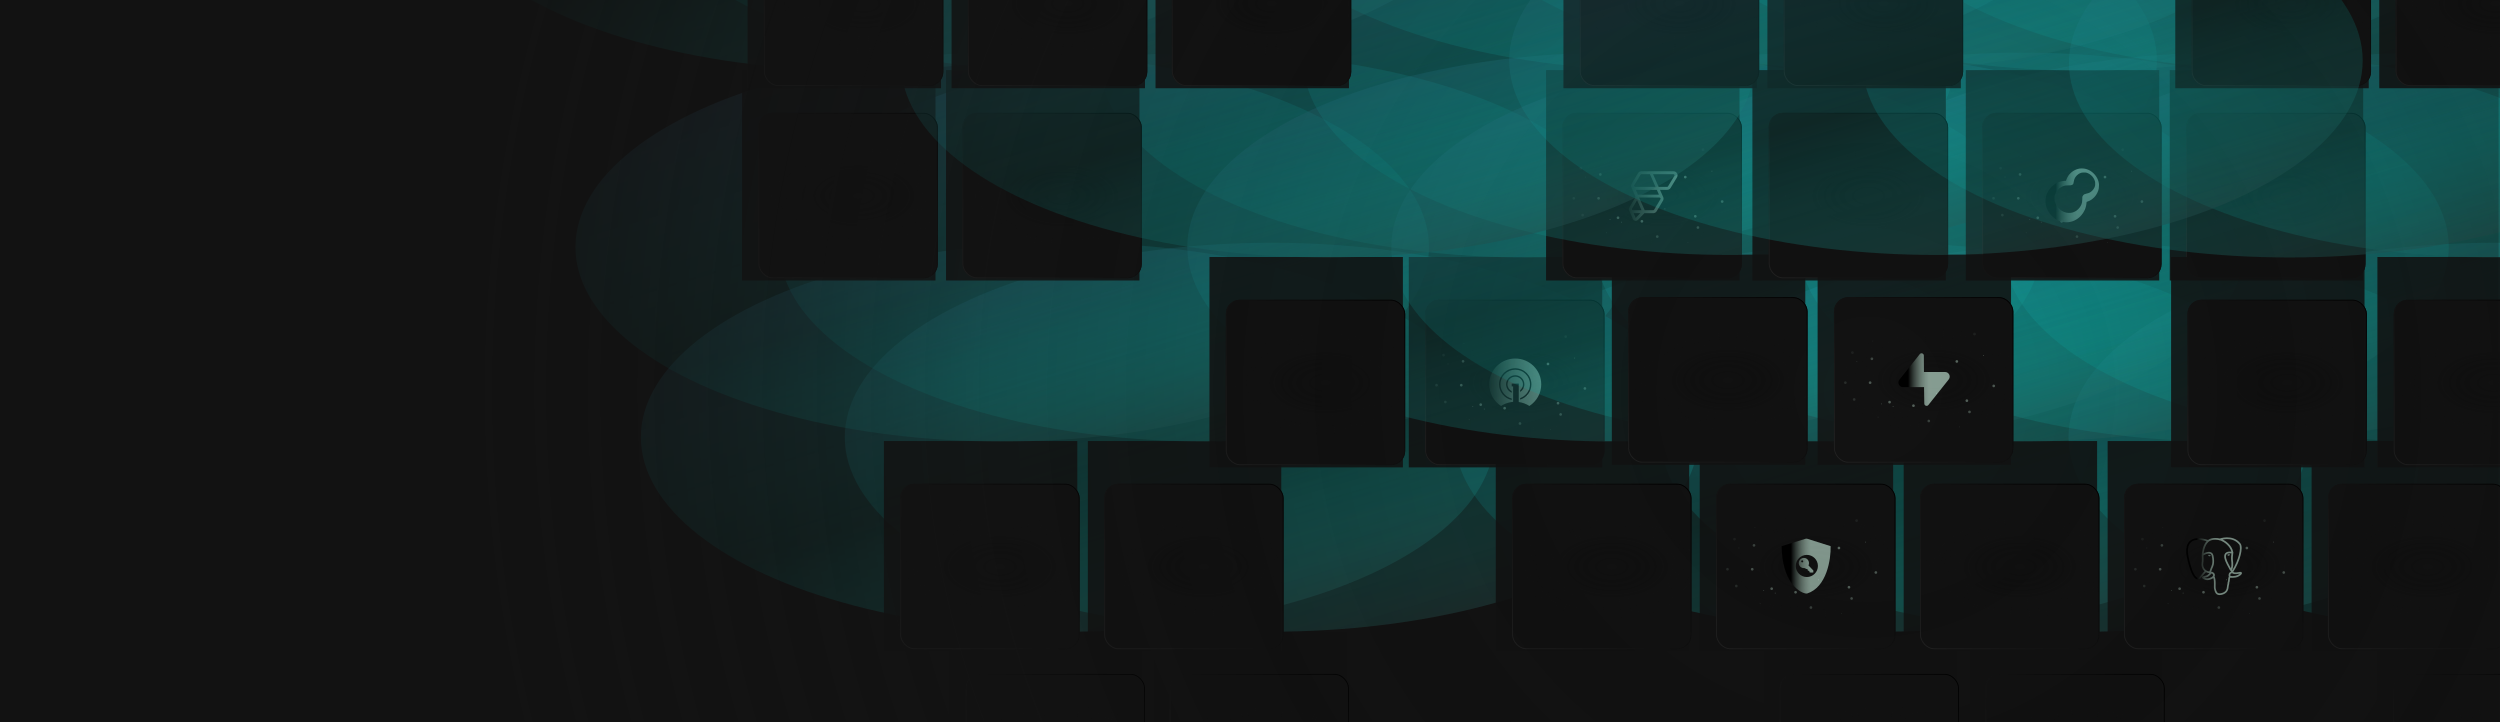 <svg width="1385" height="400" viewBox="0 0 1385 400" fill="none" xmlns="http://www.w3.org/2000/svg">
<rect x="-22.965" y="-8.555" width="1438.28" height="419.234" fill="#131313"/>
<g clipPath="url(#clip0_1183_85448)">
<rect x="534.957" y="373.354" width="99.365" height="91.65" rx="7.845" fill="#121212"/>
<path d="M525.883 349.689H633.045V466.237H525.883V349.689Z" fill="url(#paint0_radial_1183_85448)"/>
<g filter="url(#filter0_f_1183_85448)">
<ellipse cx="591.437" cy="242.223" rx="236.421" ry="107.725" fill="url(#paint1_linear_1183_85448)"/>
</g>
</g>
<rect x="535.202" y="373.599" width="98.875" height="91.159" rx="7.599" stroke="url(#paint2_linear_1183_85448)" stroke-width="0.49"/>
<g clipPath="url(#clip1_1183_85448)">
<rect x="647.945" y="373.354" width="99.365" height="91.65" rx="7.845" fill="#121212"/>
<path d="M638.875 349.689H746.037V466.237H638.875V349.689Z" fill="url(#paint3_radial_1183_85448)"/>
<g filter="url(#filter1_f_1183_85448)">
<ellipse cx="704.433" cy="242.223" rx="236.421" ry="107.725" fill="url(#paint4_linear_1183_85448)"/>
</g>
</g>
<rect x="648.19" y="373.599" width="98.875" height="91.159" rx="7.599" stroke="url(#paint5_linear_1183_85448)" stroke-width="0.49"/>
<g clipPath="url(#clip2_1183_85448)">
<rect x="985.922" y="373.354" width="99.365" height="91.65" rx="7.845" fill="#121212"/>
<path d="M976.848 349.689H1084.01V466.237H976.848V349.689Z" fill="url(#paint6_radial_1183_85448)"/>
<g filter="url(#filter2_f_1183_85448)">
<ellipse cx="1042.41" cy="242.223" rx="236.421" ry="107.725" fill="url(#paint7_linear_1183_85448)"/>
</g>
</g>
<rect x="986.167" y="373.599" width="98.875" height="91.159" rx="7.599" stroke="url(#paint8_linear_1183_85448)" stroke-width="0.49"/>
<g clipPath="url(#clip3_1183_85448)">
<rect x="1099.91" y="373.354" width="99.365" height="91.65" rx="7.845" fill="#121212"/>
<path d="M1090.84 349.689H1198.01V466.237H1090.84V349.689Z" fill="url(#paint9_radial_1183_85448)"/>
<g filter="url(#filter3_f_1183_85448)">
<ellipse cx="1156.4" cy="242.223" rx="236.421" ry="107.725" fill="url(#paint10_linear_1183_85448)"/>
</g>
</g>
<rect x="1100.16" y="373.599" width="98.875" height="91.159" rx="7.599" stroke="url(#paint11_linear_1183_85448)" stroke-width="0.49"/>
<g clipPath="url(#clip4_1183_85448)">
<rect x="1325.91" y="373.354" width="99.365" height="91.65" rx="7.845" fill="#121212"/>
<path d="M1316.84 349.689H1424V466.237H1316.84V349.689Z" fill="url(#paint12_radial_1183_85448)"/>
<g filter="url(#filter4_f_1183_85448)">
<ellipse cx="1382.39" cy="242.223" rx="236.421" ry="107.725" fill="url(#paint13_linear_1183_85448)"/>
</g>
</g>
<rect x="1326.15" y="373.599" width="98.875" height="91.159" rx="7.599" stroke="url(#paint14_linear_1183_85448)" stroke-width="0.49"/>
<g clipPath="url(#clip5_1183_85448)">
<rect x="498.738" y="268.004" width="99.365" height="91.65" rx="7.845" fill="#121212"/>
<path d="M489.672 244.34H596.834V360.887H489.672V244.34Z" fill="url(#paint15_radial_1183_85448)"/>
<g filter="url(#filter5_f_1183_85448)">
<ellipse cx="555.222" cy="136.875" rx="236.421" ry="107.725" fill="url(#paint16_linear_1183_85448)"/>
</g>
</g>
<rect x="498.983" y="268.249" width="98.875" height="91.159" rx="7.599" stroke="url(#paint17_linear_1183_85448)" stroke-width="0.49"/>
<g clipPath="url(#clip6_1183_85448)">
<rect x="611.734" y="268.004" width="99.365" height="91.65" rx="7.845" fill="#121212"/>
<path d="M602.668 244.34H709.83V360.887H602.668V244.34Z" fill="url(#paint18_radial_1183_85448)"/>
<g filter="url(#filter6_f_1183_85448)">
<ellipse cx="668.218" cy="136.875" rx="236.421" ry="107.725" fill="url(#paint19_linear_1183_85448)"/>
</g>
</g>
<rect x="611.98" y="268.249" width="98.875" height="91.159" rx="7.599" stroke="url(#paint20_linear_1183_85448)" stroke-width="0.49"/>
<g clipPath="url(#clip7_1183_85448)">
<rect x="789.527" y="166.047" width="99.365" height="91.65" rx="7.845" fill="#121212"/>
<circle cx="857.589" cy="201.63" r="0.74" transform="rotate(-180 857.589 201.63)" fill="#73867C"/>
<circle cx="867.393" cy="186.432" r="0.74" transform="rotate(-180 867.393 186.432)" fill="#73867C"/>
<ellipse cx="811.005" cy="190.349" rx="0.245" ry="0.245" transform="rotate(-180 811.005 190.349)" fill="#73867C"/>
<circle cx="810.522" cy="200.159" r="0.74" transform="rotate(-180 810.522 200.159)" fill="#73867C"/>
<ellipse cx="802.181" cy="201.626" rx="0.245" ry="0.245" transform="rotate(-180 802.181 201.626)" fill="#73867C"/>
<circle cx="799.733" cy="196.727" r="0.74" transform="rotate(-180 799.733 196.727)" fill="#73867C"/>
<circle cx="800.714" cy="222.712" r="0.74" transform="rotate(-180 800.714 222.712)" fill="#73867C"/>
<circle cx="795.811" cy="213.397" r="0.74" transform="rotate(-180 795.811 213.397)" fill="#73867C"/>
<circle cx="809.542" cy="213.397" r="0.74" transform="rotate(-180 809.542 213.397)" fill="#73867C"/>
<circle cx="833.561" cy="226.145" r="0.74" transform="rotate(-180 833.561 226.145)" fill="#73867C"/>
<circle cx="820.323" cy="224.184" r="0.74" transform="rotate(-180 820.323 224.184)" fill="#73867C"/>
<ellipse cx="859.052" cy="237.907" rx="0.245" ry="0.245" transform="rotate(-180 859.052 237.907)" fill="#73867C"/>
<ellipse rx="0.245" ry="0.245" transform="matrix(-1 -8.18178e-08 -8.18178e-08 1 813.95 232.513)" fill="#73867C"/>
<ellipse rx="0.245" ry="0.245" transform="matrix(-1 -8.18178e-08 -8.18178e-08 1 822.286 226.63)" fill="#73867C"/>
<ellipse rx="0.245" ry="0.245" transform="matrix(-1 -8.18178e-08 -8.18178e-08 1 815.911 225.159)" fill="#73867C"/>
<circle cx="863.148" cy="223.368" r="0.74" transform="rotate(-75 863.148 223.368)" fill="#73867C"/>
<circle cx="842.066" cy="234.645" r="0.74" transform="rotate(-75 842.066 234.645)" fill="#73867C"/>
<circle cx="872.344" cy="198.363" r="0.267" transform="rotate(105 872.344 198.363)" fill="#73867C"/>
<ellipse cx="846.306" cy="219.276" rx="0.245" ry="0.245" transform="rotate(-180 846.306 219.276)" fill="#73867C"/>
<circle cx="864.604" cy="229.608" r="0.74" transform="rotate(-180 864.604 229.608)" fill="#73867C"/>
<circle cx="878.039" cy="215.206" r="0.74" transform="rotate(-75 878.039 215.206)" fill="#73867C"/>
<path d="M780.465 142.383H887.627V258.93H780.465V142.383Z" fill="url(#paint21_radial_1183_85448)"/>
<g filter="url(#filter7_f_1183_85448)">
<ellipse cx="846.015" cy="34.918" rx="236.421" ry="107.725" fill="url(#paint22_linear_1183_85448)"/>
</g>
<path fill-rule="evenodd" clip-rule="evenodd" d="M842.158 220.56C845.33 219.443 847.613 216.445 847.613 212.919C847.613 208.442 843.942 204.8 839.43 204.8C834.917 204.8 831.247 208.442 831.247 212.919C831.247 216.729 833.909 219.924 837.481 220.793V221.59C833.47 220.707 830.467 217.165 830.467 212.919C830.467 208.008 834.48 204.026 839.43 204.026C844.38 204.026 848.392 208.008 848.392 212.919C848.392 216.885 845.772 220.239 842.158 221.384V220.56ZM839.43 208.666C837.066 208.666 835.143 210.574 835.143 212.919C835.143 214.566 836.098 215.987 837.481 216.692V217.552C835.652 216.795 834.364 215.009 834.364 212.919C834.364 210.143 836.632 207.893 839.43 207.893C842.228 207.893 844.496 210.143 844.496 212.919C844.496 214.696 843.56 216.25 842.158 217.144V216.182C843.105 215.401 843.716 214.234 843.716 212.919C843.716 210.574 841.794 208.666 839.43 208.666ZM825.012 212.919C825.012 217.942 827.626 222.352 831.573 224.905C831.812 224.75 832.056 224.605 832.303 224.464C832.48 224.365 832.659 224.269 832.84 224.177C833.057 224.066 833.277 223.961 833.5 223.861C833.722 223.761 833.946 223.669 834.175 223.58C834.36 223.508 834.547 223.44 834.737 223.375C835.001 223.285 835.269 223.202 835.541 223.126C835.745 223.07 835.951 223.017 836.159 222.969C836.369 222.92 836.58 222.874 836.795 222.835C837.022 222.793 837.251 222.754 837.481 222.722C837.74 222.696 837.998 222.665 838.261 222.644V221.728V220.946V217.806V217.007V214.079H837.481V212.532H838.261H840.599H841.378V216.703V217.559V220.797V221.595V222.721C843.535 223.021 845.541 223.776 847.285 224.904C851.234 222.352 853.848 217.942 853.848 212.919C853.848 205.018 847.392 198.613 839.43 198.613C831.467 198.613 825.012 205.018 825.012 212.919Z" fill="url(#paint23_linear_1183_85448)"/>
</g>
<rect x="789.772" y="166.292" width="98.875" height="91.159" rx="7.599" stroke="url(#paint24_linear_1183_85448)" stroke-width="0.49"/>
<g clipPath="url(#clip8_1183_85448)">
<rect x="837.715" y="268.004" width="99.365" height="91.65" rx="7.845" fill="#121212"/>
<path d="M828.652 244.34H935.815V360.887H828.652V244.34Z" fill="url(#paint25_radial_1183_85448)"/>
<g filter="url(#filter8_f_1183_85448)">
<ellipse cx="894.199" cy="136.875" rx="236.421" ry="107.725" fill="url(#paint26_linear_1183_85448)"/>
</g>
</g>
<rect x="837.96" y="268.249" width="98.875" height="91.159" rx="7.599" stroke="url(#paint27_linear_1183_85448)" stroke-width="0.49"/>
<g clipPath="url(#clip9_1183_85448)">
<rect x="950.715" y="268.004" width="99.365" height="91.65" rx="7.845" fill="#121212"/>
<circle cx="1018.77" cy="303.587" r="0.74" transform="rotate(-180 1018.77 303.587)" fill="#73867C"/>
<circle cx="1028.58" cy="288.389" r="0.74" transform="rotate(-180 1028.58 288.389)" fill="#73867C"/>
<ellipse cx="972.188" cy="292.306" rx="0.245" ry="0.245" transform="rotate(-180 972.188 292.306)" fill="#73867C"/>
<circle cx="971.706" cy="302.116" r="0.74" transform="rotate(-180 971.706 302.116)" fill="#73867C"/>
<ellipse cx="963.364" cy="303.583" rx="0.245" ry="0.245" transform="rotate(-180 963.364 303.583)" fill="#73867C"/>
<circle cx="960.917" cy="298.684" r="0.74" transform="rotate(-180 960.917 298.684)" fill="#73867C"/>
<circle cx="961.897" cy="324.669" r="0.74" transform="rotate(-180 961.897 324.669)" fill="#73867C"/>
<circle cx="956.995" cy="315.354" r="0.74" transform="rotate(-180 956.995 315.354)" fill="#73867C"/>
<circle cx="970.725" cy="315.354" r="0.74" transform="rotate(-180 970.725 315.354)" fill="#73867C"/>
<circle cx="994.745" cy="328.102" r="0.74" transform="rotate(-180 994.745 328.102)" fill="#73867C"/>
<circle cx="981.507" cy="326.141" r="0.74" transform="rotate(-180 981.507 326.141)" fill="#73867C"/>
<ellipse cx="1020.24" cy="339.864" rx="0.245" ry="0.245" transform="rotate(-180 1020.24 339.864)" fill="#73867C"/>
<ellipse rx="0.245" ry="0.245" transform="matrix(-1 -8.18178e-08 -8.18178e-08 1 975.134 334.47)" fill="#73867C"/>
<ellipse rx="0.245" ry="0.245" transform="matrix(-1 -8.18178e-08 -8.18178e-08 1 983.47 328.587)" fill="#73867C"/>
<ellipse rx="0.245" ry="0.245" transform="matrix(-1 -8.18178e-08 -8.18178e-08 1 977.095 327.116)" fill="#73867C"/>
<circle cx="1024.33" cy="325.325" r="0.74" transform="rotate(-75 1024.33 325.325)" fill="#73867C"/>
<circle cx="1003.25" cy="336.602" r="0.74" transform="rotate(-75 1003.25 336.602)" fill="#73867C"/>
<circle cx="1033.53" cy="300.32" r="0.267" transform="rotate(105 1033.53 300.32)" fill="#73867C"/>
<ellipse cx="1007.49" cy="321.233" rx="0.245" ry="0.245" transform="rotate(-180 1007.49 321.233)" fill="#73867C"/>
<circle cx="1025.79" cy="331.565" r="0.74" transform="rotate(-180 1025.79 331.565)" fill="#73867C"/>
<circle cx="1039.22" cy="317.163" r="0.74" transform="rotate(-75 1039.22 317.163)" fill="#73867C"/>
<path d="M941.648 244.34H1048.81V360.887H941.648V244.34Z" fill="url(#paint28_radial_1183_85448)"/>
<g filter="url(#filter9_f_1183_85448)">
<ellipse cx="1007.2" cy="136.875" rx="236.421" ry="107.725" fill="url(#paint29_linear_1183_85448)"/>
</g>
<path fill-rule="evenodd" clip-rule="evenodd" d="M1001.12 298.439H1000.38L987.02 302.574C987.298 321.652 996.042 328.017 1000.38 328.815H1001.12C1012.02 325.368 1014.36 309.885 1014.17 302.574L1001.12 298.439ZM1007.12 313.541C1007.12 316.927 1004.37 319.673 1000.98 319.673C997.598 319.673 994.853 316.927 994.853 313.541C994.853 310.154 997.598 307.408 1000.98 307.408C1004.37 307.408 1007.12 310.154 1007.12 313.541ZM996.488 311.904C996.488 310.695 997.253 309.636 998.43 309.215C998.975 309.021 999.938 309.069 1000.49 309.318C1001.84 309.931 1002.51 311.533 1002.01 312.931L1001.9 313.245L1002.7 314.072C1003.14 314.528 1003.75 315.163 1004.05 315.484L1004.61 316.067L1004.59 316.625L1004.57 317.183L1003.63 317.203C1002.76 317.221 1002.67 317.211 1002.54 317.078C1002.45 316.983 1002.4 316.839 1002.4 316.662C1002.4 316.328 1002.3 316.22 1001.99 316.22C1001.6 316.22 1001.47 316.113 1001.47 315.789C1001.47 315.4 1001.28 315.221 1000.87 315.221C1000.62 315.221 1000.49 315.17 1000.23 314.971C999.921 314.735 999.874 314.722 999.346 314.722C998.647 314.722 998.264 314.607 997.717 314.235C996.961 313.72 996.488 312.824 996.488 311.904ZM998.988 310.991C998.988 311.307 998.731 311.563 998.415 311.563C998.099 311.563 997.842 311.307 997.842 310.991C997.842 310.674 998.099 310.418 998.415 310.418C998.731 310.418 998.988 310.674 998.988 310.991Z" fill="url(#paint30_linear_1183_85448)"/>
</g>
<rect x="950.96" y="268.249" width="98.875" height="91.159" rx="7.599" stroke="url(#paint31_linear_1183_85448)" stroke-width="0.49"/>
<g clipPath="url(#clip10_1183_85448)">
<rect x="1063.71" y="268.004" width="99.365" height="91.65" rx="7.845" fill="#121212"/>
<path d="M1054.64 244.34H1161.8V360.887H1054.64V244.34Z" fill="url(#paint32_radial_1183_85448)"/>
<g filter="url(#filter10_f_1183_85448)">
<ellipse cx="1120.19" cy="136.875" rx="236.421" ry="107.725" fill="url(#paint33_linear_1183_85448)"/>
</g>
</g>
<rect x="1063.95" y="268.249" width="98.875" height="91.159" rx="7.599" stroke="url(#paint34_linear_1183_85448)" stroke-width="0.49"/>
<g clipPath="url(#clip11_1183_85448)">
<rect x="1176.7" y="268.004" width="99.365" height="91.65" rx="7.845" fill="#121212"/>
<circle cx="1244.76" cy="303.587" r="0.74" transform="rotate(-180 1244.76 303.587)" fill="#73867C"/>
<circle cx="1254.56" cy="288.389" r="0.74" transform="rotate(-180 1254.56 288.389)" fill="#73867C"/>
<ellipse cx="1198.17" cy="292.306" rx="0.245" ry="0.245" transform="rotate(-180 1198.17 292.306)" fill="#73867C"/>
<circle cx="1197.69" cy="302.116" r="0.74" transform="rotate(-180 1197.69 302.116)" fill="#73867C"/>
<ellipse cx="1189.35" cy="303.583" rx="0.245" ry="0.245" transform="rotate(-180 1189.35 303.583)" fill="#73867C"/>
<circle cx="1186.9" cy="298.684" r="0.74" transform="rotate(-180 1186.9 298.684)" fill="#73867C"/>
<circle cx="1187.88" cy="324.669" r="0.74" transform="rotate(-180 1187.88 324.669)" fill="#73867C"/>
<circle cx="1182.98" cy="315.354" r="0.74" transform="rotate(-180 1182.98 315.354)" fill="#73867C"/>
<circle cx="1196.71" cy="315.354" r="0.74" transform="rotate(-180 1196.71 315.354)" fill="#73867C"/>
<circle cx="1220.73" cy="328.102" r="0.74" transform="rotate(-180 1220.73 328.102)" fill="#73867C"/>
<circle cx="1207.49" cy="326.141" r="0.74" transform="rotate(-180 1207.49 326.141)" fill="#73867C"/>
<ellipse cx="1246.22" cy="339.864" rx="0.245" ry="0.245" transform="rotate(-180 1246.22 339.864)" fill="#73867C"/>
<ellipse rx="0.245" ry="0.245" transform="matrix(-1 -8.18178e-08 -8.18178e-08 1 1201.12 334.47)" fill="#73867C"/>
<ellipse rx="0.245" ry="0.245" transform="matrix(-1 -8.18178e-08 -8.18178e-08 1 1209.45 328.587)" fill="#73867C"/>
<ellipse rx="0.245" ry="0.245" transform="matrix(-1 -8.18178e-08 -8.18178e-08 1 1203.08 327.116)" fill="#73867C"/>
<circle cx="1250.32" cy="325.325" r="0.74" transform="rotate(-75 1250.32 325.325)" fill="#73867C"/>
<circle cx="1229.23" cy="336.602" r="0.74" transform="rotate(-75 1229.23 336.602)" fill="#73867C"/>
<circle cx="1259.51" cy="300.32" r="0.267" transform="rotate(105 1259.51 300.32)" fill="#73867C"/>
<ellipse cx="1233.47" cy="321.233" rx="0.245" ry="0.245" transform="rotate(-180 1233.47 321.233)" fill="#73867C"/>
<circle cx="1251.77" cy="331.565" r="0.74" transform="rotate(-180 1251.77 331.565)" fill="#73867C"/>
<circle cx="1265.21" cy="317.163" r="0.74" transform="rotate(-75 1265.21 317.163)" fill="#73867C"/>
<path d="M1167.63 244.34H1274.79V360.887H1167.63V244.34Z" fill="url(#paint35_radial_1183_85448)"/>
<g filter="url(#filter11_f_1183_85448)">
<ellipse cx="1233.18" cy="136.875" rx="236.421" ry="107.725" fill="url(#paint36_linear_1183_85448)"/>
</g>
<path fill-rule="evenodd" clip-rule="evenodd" d="M1229.8 298.333C1229.84 298.318 1229.91 298.297 1229.98 298.272C1230.16 298.215 1230.44 298.134 1230.79 298.052C1231.5 297.886 1232.53 297.709 1233.71 297.698C1236.07 297.676 1239.08 298.321 1241.26 301.11L1241.26 301.11C1241.73 301.71 1241.89 302.676 1241.88 303.764C1241.86 304.88 1241.65 306.229 1241.27 307.693C1240.54 310.534 1239.15 313.862 1237.2 316.834C1237.46 317.022 1238.28 317.364 1240.61 316.883C1240.84 316.835 1241.05 316.811 1241.23 316.817C1241.4 316.823 1241.61 316.858 1241.78 316.988C1241.98 317.143 1242.06 317.373 1242.03 317.588C1242.02 317.773 1241.93 317.937 1241.85 318.062C1241.68 318.319 1241.4 318.584 1241.07 318.828C1240.74 319.077 1240.33 319.324 1239.88 319.534C1239.1 319.894 1237.9 320.104 1236.89 320.115C1236.71 320.117 1236.53 320.112 1236.36 320.101C1236.28 320.129 1236.19 320.136 1236.1 320.116C1235.77 320.043 1235.62 320.051 1235.55 320.068C1235.55 320.069 1235.55 320.069 1235.55 320.069C1235.54 320.07 1235.52 320.072 1235.49 320.146C1235.45 320.265 1235.41 320.463 1235.37 320.809C1235.36 320.923 1235.35 321.055 1235.33 321.201C1235.31 321.458 1235.28 321.759 1235.24 322.08C1235.24 322.111 1235.23 322.143 1235.22 322.173L1235.03 322.735C1235.02 323.395 1234.95 323.703 1234.86 324.022L1234.85 324.064C1234.77 324.334 1234.69 324.625 1234.64 325.294L1234.64 325.294C1234.55 326.426 1234.18 327.373 1233.5 328.105C1232.82 328.832 1231.86 329.303 1230.67 329.559C1229.94 329.716 1229.33 329.71 1228.82 329.57C1228.31 329.429 1227.93 329.158 1227.64 328.834C1227.36 328.516 1227.19 328.154 1227.06 327.833C1226.99 327.672 1226.94 327.517 1226.9 327.38L1226.87 327.292L1226.87 327.292C1226.83 327.19 1226.81 327.104 1226.78 327.027C1226.43 326.072 1226.46 324.881 1226.51 323.345L1226.51 323.261C1226.53 322.483 1226.48 321.665 1226.37 321.01C1226.31 320.699 1226.25 320.436 1226.18 320.236C1226.15 320.264 1226.12 320.29 1226.09 320.312C1225.84 320.513 1225.13 320.918 1224.26 321.17C1223.39 321.422 1222.27 321.549 1221.25 321.064C1220.89 320.897 1220.62 320.753 1220.43 320.625C1220.33 320.562 1220.24 320.495 1220.16 320.423C1220.09 320.357 1220 320.258 1219.95 320.124C1219.88 319.967 1219.88 319.781 1219.98 319.611C1220.06 319.468 1220.18 319.388 1220.26 319.345C1220.41 319.26 1220.6 319.211 1220.76 319.175C1220.91 319.142 1221.06 319.115 1221.21 319.087C1221.45 319.042 1221.7 318.996 1221.98 318.923C1222.41 318.81 1222.77 318.662 1223.02 318.455C1223.43 318.1 1223.73 317.818 1223.95 317.604C1223.95 317.567 1223.94 317.53 1223.94 317.493C1223.27 317.477 1222.63 317.298 1222.07 316.992L1222 317.058C1221.86 317.214 1221.65 317.439 1221.39 317.72C1220.88 318.281 1220.19 319.06 1219.47 319.933C1218.92 320.59 1218.32 320.974 1217.66 321.002C1217 321.03 1216.42 320.699 1215.93 320.225C1214.97 319.289 1214.14 317.582 1213.46 315.737C1212.78 313.87 1212.22 311.78 1211.82 310.009C1211.43 308.247 1211.19 306.763 1211.15 306.114C1211.01 303.184 1211.68 301.215 1212.87 299.958C1214.05 298.704 1215.67 298.239 1217.23 298.149C1218.8 298.059 1220.37 298.341 1221.53 298.639C1222.12 298.789 1222.6 298.944 1222.95 299.062C1223.05 299.096 1223.13 299.126 1223.2 299.153C1224.32 298.345 1225.69 298.06 1226.97 298.03C1227.99 298.005 1228.99 298.144 1229.8 298.333ZM1223.6 300.082C1223.61 300.075 1223.62 300.068 1223.63 300.06C1224.55 299.328 1225.76 299.04 1226.99 299.01C1228.36 298.977 1229.68 299.267 1230.47 299.544C1231.31 299.898 1232.63 300.663 1233.8 301.798C1234.85 302.81 1235.76 304.09 1236.15 305.609C1234.54 305.456 1233.44 305.747 1232.8 306.476C1232.08 307.302 1232.13 308.496 1232.4 309.577C1232.68 310.689 1233.23 311.859 1233.72 312.802C1233.95 313.256 1234.18 313.665 1234.37 313.994L1234.39 314.037C1234.59 314.389 1234.71 314.612 1234.75 314.718C1235.04 315.414 1235.4 315.901 1235.69 316.265C1235.73 316.315 1235.77 316.361 1235.8 316.404L1235.8 316.404C1235.9 316.524 1235.97 316.62 1236.04 316.713L1236.04 316.721L1236.03 316.723C1235.93 316.753 1235.8 316.793 1235.67 316.853C1235.4 316.977 1235.1 317.185 1234.89 317.565C1234.69 317.934 1234.6 318.419 1234.64 319.05C1234.65 319.226 1234.7 319.372 1234.79 319.491C1234.72 319.58 1234.66 319.681 1234.62 319.789C1234.51 320.047 1234.47 320.372 1234.43 320.707C1234.42 320.845 1234.4 320.987 1234.39 321.137L1234.39 321.137C1234.37 321.37 1234.34 321.624 1234.31 321.92L1234.11 322.505C1234.1 322.551 1234.09 322.6 1234.09 322.648C1234.08 323.269 1234.02 323.506 1233.94 323.771L1233.94 323.806C1233.85 324.111 1233.75 324.463 1233.69 325.221C1233.62 326.186 1233.32 326.915 1232.81 327.458C1232.3 328.004 1231.54 328.405 1230.47 328.634C1229.84 328.767 1229.4 328.747 1229.07 328.658C1228.75 328.57 1228.53 328.409 1228.35 328.21C1228.18 328.006 1228.05 327.755 1227.94 327.485C1227.89 327.351 1227.84 327.217 1227.8 327.084L1227.77 327.007C1227.74 326.903 1227.7 326.795 1227.67 326.7C1227.39 325.94 1227.41 324.941 1227.46 323.289C1227.48 322.453 1227.42 321.573 1227.3 320.853C1227.24 320.494 1227.16 320.163 1227.07 319.892C1227.01 319.736 1226.94 319.563 1226.84 319.413C1226.86 319.368 1226.89 319.321 1226.91 319.273C1227.01 319.024 1227.07 318.729 1227.03 318.409C1226.99 318.086 1226.85 317.771 1226.6 317.48C1226.22 317.05 1225.81 316.834 1225.42 316.783C1225.25 316.761 1225.1 316.77 1224.96 316.801C1224.97 316.744 1224.99 316.685 1225 316.624C1225.09 316.296 1225.22 315.943 1225.37 315.541L1225.45 315.35C1225.53 315.135 1225.62 314.932 1225.72 314.702L1225.72 314.702C1225.78 314.567 1225.85 314.424 1225.92 314.263C1226.09 313.846 1226.28 313.368 1226.41 312.784C1226.67 311.611 1226.73 310.064 1226.23 307.769L1226.23 307.769C1226.02 306.793 1225.48 306.194 1224.76 305.916C1224.08 305.652 1223.3 305.703 1222.61 305.863C1221.93 306.018 1221.29 306.289 1220.8 306.555C1220.88 305.854 1221.02 305.015 1221.27 304.152C1221.67 302.754 1222.32 301.344 1223.31 300.352C1223.4 300.256 1223.5 300.166 1223.6 300.082ZM1222.4 299.878C1222.1 299.78 1221.73 299.667 1221.3 299.556C1220.18 299.27 1218.72 299.012 1217.29 299.094C1215.86 299.176 1214.51 299.595 1213.56 300.607C1212.6 301.616 1211.96 303.296 1212.1 306.066C1212.13 306.629 1212.35 308.046 1212.74 309.802C1213.14 311.548 1213.69 313.594 1214.35 315.41C1215.03 317.248 1215.8 318.773 1216.59 319.546C1216.98 319.926 1217.32 320.069 1217.62 320.057C1217.91 320.044 1218.29 319.874 1218.74 319.328C1219.48 318.442 1220.18 317.652 1220.69 317.083C1220.93 316.821 1221.13 316.605 1221.28 316.449C1220.09 315.432 1219.4 313.785 1219.64 312.007C1219.87 310.369 1219.79 308.956 1219.74 308.155C1219.73 307.924 1219.72 307.744 1219.72 307.624L1219.72 307.624C1219.72 307.563 1219.73 307.507 1219.75 307.457C1219.78 306.579 1219.93 305.258 1220.33 303.882C1220.73 302.496 1221.37 301.011 1222.4 299.878ZM1237.22 306.407C1237.24 306.359 1237.26 306.304 1237.27 306.245C1237.29 306.147 1237.27 306.051 1237.23 305.967C1236.89 303.946 1235.74 302.309 1234.48 301.093C1233.44 300.083 1232.29 299.342 1231.39 298.89C1232.02 298.765 1232.82 298.653 1233.72 298.644C1235.91 298.624 1238.58 299.219 1240.52 301.693C1240.77 302.023 1240.95 302.703 1240.93 303.749C1240.91 304.768 1240.72 306.04 1240.36 307.456C1239.68 310.087 1238.41 313.161 1236.64 315.946C1236.6 315.895 1236.56 315.844 1236.52 315.793L1236.52 315.793C1236.51 315.776 1236.5 315.758 1236.48 315.741C1236.94 315.051 1237.12 314.147 1237.17 313.276C1237.23 312.287 1237.14 311.251 1237.03 310.418C1236.88 309.269 1237.07 307.391 1237.22 306.407ZM1236.2 306.566C1234.62 306.391 1233.86 306.699 1233.51 307.099C1233.12 307.549 1233.06 308.318 1233.32 309.348C1233.57 310.348 1234.07 311.437 1234.56 312.365C1234.79 312.807 1235.01 313.205 1235.19 313.535L1235.22 313.586C1235.4 313.904 1235.56 314.187 1235.63 314.357C1235.7 314.532 1235.78 314.691 1235.86 314.837C1236.05 314.399 1236.15 313.843 1236.19 313.214C1236.25 312.318 1236.17 311.354 1236.06 310.547C1235.9 309.377 1236.06 307.63 1236.2 306.566ZM1225.13 317.767C1225.05 317.876 1224.93 318.013 1224.77 318.177C1224.52 318.425 1224.16 318.762 1223.65 319.199C1223.24 319.554 1222.7 319.748 1222.23 319.872C1221.96 319.942 1221.66 320.001 1221.4 320.049C1221.48 320.089 1221.57 320.132 1221.67 320.178C1222.37 320.514 1223.22 320.45 1223.98 320.228C1224.75 320.006 1225.34 319.654 1225.49 319.542C1225.65 319.413 1225.89 319.169 1226 318.895C1226.06 318.765 1226.08 318.644 1226.06 318.53C1226.05 318.42 1226 318.285 1225.86 318.127C1225.61 317.839 1225.41 317.77 1225.29 317.755C1225.23 317.747 1225.18 317.753 1225.15 317.762C1225.14 317.764 1225.14 317.765 1225.13 317.767ZM1220.82 319.698L1220.82 319.7C1220.82 319.698 1220.82 319.698 1220.82 319.698ZM1224.09 316.371C1224.07 316.429 1224.06 316.488 1224.04 316.548C1222.01 316.541 1220.24 314.556 1220.58 312.138C1220.83 310.373 1220.73 308.761 1220.69 308.01C1220.68 307.913 1220.67 307.831 1220.67 307.764C1220.68 307.756 1220.69 307.747 1220.7 307.737C1220.81 307.651 1220.98 307.538 1221.2 307.417C1221.63 307.175 1222.22 306.924 1222.82 306.786C1223.43 306.645 1223.99 306.633 1224.42 306.799C1224.82 306.951 1225.16 307.274 1225.31 307.969C1225.78 310.161 1225.71 311.565 1225.49 312.575C1225.37 313.082 1225.21 313.503 1225.05 313.889C1224.99 314.014 1224.93 314.142 1224.88 314.271L1224.88 314.271L1224.88 314.271C1224.76 314.522 1224.65 314.778 1224.56 315.02L1224.56 315.02L1224.49 315.206C1224.34 315.604 1224.19 316 1224.09 316.371ZM1220.62 307.817C1220.61 307.83 1220.6 307.831 1220.61 307.819L1220.62 307.817ZM1223.27 307.559C1223.25 307.713 1223.56 308.127 1223.96 308.182C1224.35 308.237 1224.69 307.914 1224.72 307.76C1224.74 307.605 1224.43 307.434 1224.03 307.379C1223.64 307.323 1223.3 307.404 1223.27 307.559H1223.27ZM1234.7 307.866C1235.1 307.811 1235.4 307.397 1235.38 307.243V307.243C1235.36 307.088 1235.02 307.007 1234.62 307.063C1234.22 307.118 1233.92 307.289 1233.94 307.444C1233.96 307.598 1234.3 307.921 1234.7 307.866ZM1236.36 317.615L1236.36 317.615L1236.36 317.615L1236.36 317.615C1236.35 317.618 1236.34 317.621 1236.33 317.623C1236.32 317.626 1236.31 317.629 1236.3 317.632C1236.21 317.658 1236.13 317.683 1236.06 317.716C1235.92 317.778 1235.81 317.862 1235.72 318.018C1235.64 318.179 1235.56 318.461 1235.58 318.958C1235.6 318.977 1235.66 319.012 1235.79 319.052C1236.04 319.131 1236.42 319.173 1236.88 319.168C1237.8 319.158 1238.86 318.961 1239.48 318.675C1239.87 318.491 1240.23 318.278 1240.51 318.069C1240.63 317.976 1240.74 317.887 1240.82 317.806L1240.8 317.81C1238.31 318.324 1237.13 318.005 1236.58 317.55C1236.51 317.573 1236.43 317.596 1236.36 317.615ZM1235.57 318.944C1235.57 318.944 1235.57 318.946 1235.57 318.95C1235.57 318.946 1235.56 318.944 1235.57 318.944Z" fill="url(#paint37_linear_1183_85448)"/>
</g>
<rect x="1176.94" y="268.249" width="98.875" height="91.159" rx="7.599" stroke="url(#paint38_linear_1183_85448)" stroke-width="0.49"/>
<g clipPath="url(#clip12_1183_85448)">
<rect x="1289.69" y="268.004" width="99.365" height="91.65" rx="7.845" fill="#121212"/>
<path d="M1280.62 244.34H1387.79V360.887H1280.62V244.34Z" fill="url(#paint39_radial_1183_85448)"/>
<g filter="url(#filter12_f_1183_85448)">
<ellipse cx="1346.18" cy="136.875" rx="236.421" ry="107.725" fill="url(#paint40_linear_1183_85448)"/>
</g>
</g>
<rect x="1289.94" y="268.249" width="98.875" height="91.159" rx="7.599" stroke="url(#paint41_linear_1183_85448)" stroke-width="0.49"/>
<g clipPath="url(#clip13_1183_85448)">
<rect x="420.168" y="62.51" width="99.365" height="91.65" rx="7.845" fill="#121212"/>
<path d="M411.102 38.846H518.264V155.393H411.102V38.846Z" fill="url(#paint42_radial_1183_85448)"/>
<g filter="url(#filter13_f_1183_85448)">
<ellipse cx="476.656" cy="-68.619" rx="236.421" ry="107.725" fill="url(#paint43_linear_1183_85448)"/>
</g>
</g>
<rect x="420.413" y="62.755" width="98.875" height="91.159" rx="7.599" stroke="url(#paint44_linear_1183_85448)" stroke-width="0.49"/>
<g clipPath="url(#clip14_1183_85448)">
<rect x="533.16" y="62.51" width="99.365" height="91.65" rx="7.845" fill="#121212"/>
<path d="M524.094 38.846H631.256V155.393H524.094V38.846Z" fill="url(#paint45_radial_1183_85448)"/>
<g filter="url(#filter14_f_1183_85448)">
<ellipse cx="589.644" cy="-68.619" rx="236.421" ry="107.725" fill="url(#paint46_linear_1183_85448)"/>
</g>
</g>
<rect x="533.405" y="62.755" width="98.875" height="91.159" rx="7.599" stroke="url(#paint47_linear_1183_85448)" stroke-width="0.49"/>
<g clipPath="url(#clip15_1183_85448)">
<rect x="865.59" y="62.51" width="99.365" height="91.65" rx="7.845" fill="#121212"/>
<circle cx="933.643" cy="98.094" r="0.74" transform="rotate(-180 933.643 98.094)" fill="#73867C"/>
<circle cx="943.448" cy="82.897" r="0.74" transform="rotate(-180 943.448 82.897)" fill="#73867C"/>
<ellipse cx="887.06" cy="86.813" rx="0.245" ry="0.245" transform="rotate(-180 887.06 86.813)" fill="#73867C"/>
<circle cx="886.577" cy="96.624" r="0.74" transform="rotate(-180 886.577 96.624)" fill="#73867C"/>
<ellipse cx="878.235" cy="98.091" rx="0.245" ry="0.245" transform="rotate(-180 878.235 98.091)" fill="#73867C"/>
<circle cx="875.788" cy="93.192" r="0.74" transform="rotate(-180 875.788 93.192)" fill="#73867C"/>
<circle cx="876.768" cy="119.176" r="0.74" transform="rotate(-180 876.768 119.176)" fill="#73867C"/>
<circle cx="871.866" cy="109.862" r="0.74" transform="rotate(-180 871.866 109.862)" fill="#73867C"/>
<circle cx="885.596" cy="109.862" r="0.74" transform="rotate(-180 885.596 109.862)" fill="#73867C"/>
<circle cx="909.616" cy="122.61" r="0.74" transform="rotate(-180 909.616 122.61)" fill="#73867C"/>
<circle cx="896.378" cy="120.649" r="0.74" transform="rotate(-180 896.378 120.649)" fill="#73867C"/>
<ellipse cx="935.106" cy="134.372" rx="0.245" ry="0.245" transform="rotate(-180 935.106 134.372)" fill="#73867C"/>
<ellipse rx="0.245" ry="0.245" transform="matrix(-1 -8.18178e-08 -8.18178e-08 1 890.005 128.978)" fill="#73867C"/>
<ellipse rx="0.245" ry="0.245" transform="matrix(-1 -8.18178e-08 -8.18178e-08 1 898.341 123.095)" fill="#73867C"/>
<ellipse rx="0.245" ry="0.245" transform="matrix(-1 -8.18178e-08 -8.18178e-08 1 891.966 121.624)" fill="#73867C"/>
<circle cx="939.203" cy="119.833" r="0.74" transform="rotate(-75 939.203 119.833)" fill="#73867C"/>
<circle cx="918.121" cy="131.11" r="0.74" transform="rotate(-75 918.121 131.11)" fill="#73867C"/>
<circle cx="948.399" cy="94.828" r="0.267" transform="rotate(105 948.399 94.828)" fill="#73867C"/>
<ellipse cx="922.36" cy="115.741" rx="0.245" ry="0.245" transform="rotate(-180 922.36 115.741)" fill="#73867C"/>
<circle cx="940.659" cy="126.073" r="0.74" transform="rotate(-180 940.659 126.073)" fill="#73867C"/>
<circle cx="954.093" cy="111.67" r="0.74" transform="rotate(-75 954.093 111.67)" fill="#73867C"/>
<path d="M856.523 38.846H963.686V155.393H856.523V38.846Z" fill="url(#paint48_radial_1183_85448)"/>
<g filter="url(#filter15_f_1183_85448)">
<ellipse cx="922.078" cy="-68.619" rx="236.421" ry="107.725" fill="url(#paint49_linear_1183_85448)"/>
</g>
<path fill-rule="evenodd" clip-rule="evenodd" d="M927.099 94.885C927.931 94.885 928.701 95.332 929.091 96.058C929.465 96.754 929.449 97.575 929.049 98.255L929.036 98.278L925.535 104.093C925.139 104.75 924.425 105.161 923.661 105.169L923.636 105.17L919.638 105.17L921.3 108.946L921.307 108.957L921.317 108.975C921.708 109.678 921.699 110.512 921.293 111.204L921.279 111.227L917.778 117.042C917.383 117.699 916.668 118.11 915.904 118.118L915.879 118.118L910.973 118.118L907.446 121.812L907.439 121.819C907.107 122.154 906.659 122.341 906.191 122.341C906.074 122.341 905.957 122.329 905.842 122.306C905.271 122.19 904.797 121.802 904.569 121.266L904.563 121.25L902.707 117.02L902.697 117.003L902.687 116.986C902.685 116.983 902.683 116.98 902.682 116.977C902.29 116.275 902.3 115.44 902.706 114.748L902.719 114.725L906.114 109.085L903.613 103.398L903.658 103.375L903.658 103.372C903.552 102.849 903.637 102.303 903.909 101.825L903.924 101.799L903.938 101.776L907.439 95.962C907.834 95.304 908.549 94.894 909.313 94.885H909.338H927.099ZM908.718 118.074L904.998 118.074L906.091 120.583L906.093 120.59C906.111 120.635 906.141 120.66 906.184 120.668C906.223 120.676 906.255 120.668 906.284 120.641L906.29 120.636L908.718 118.074ZM919.35 109.448H908.107C908.095 109.448 908.082 109.448 908.07 109.449L908.067 109.449L911.149 116.451H915.879C916.073 116.451 916.26 116.348 916.367 116.182L916.375 116.168L919.881 110.35C919.986 110.176 919.997 109.975 919.914 109.794C919.819 109.585 919.597 109.448 919.35 109.448ZM906.939 110.885L904.156 115.542C904.046 115.727 904.039 115.944 904.138 116.135L904.149 116.155L904.154 116.164L904.166 116.182L904.188 116.215L904.213 116.247L904.236 116.274L904.241 116.279L904.257 116.295L904.271 116.308C904.358 116.387 904.466 116.435 904.586 116.447L904.612 116.45L904.628 116.451L904.648 116.451H909.368L906.939 110.885ZM906.207 105.181L907.429 107.964L907.453 107.956C907.664 107.885 907.884 107.847 908.107 107.844L908.141 107.844L919.039 107.844L917.87 105.181L906.207 105.181ZM927.068 96.508H915.785L918.868 103.511H923.596C923.79 103.511 923.978 103.408 924.084 103.242L924.093 103.228L927.599 97.41C927.703 97.237 927.715 97.035 927.632 96.854C927.539 96.65 927.324 96.514 927.083 96.508L927.068 96.508ZM914.057 96.508H909.356C909.163 96.508 908.976 96.611 908.87 96.777L908.862 96.791L905.365 102.609C905.26 102.782 905.249 102.984 905.332 103.165C905.425 103.37 905.638 103.505 905.878 103.511L905.893 103.511H917.133L914.057 96.508Z" fill="url(#paint50_linear_1183_85448)"/>
</g>
<rect x="865.835" y="62.755" width="98.875" height="91.159" rx="7.599" stroke="url(#paint51_linear_1183_85448)" stroke-width="0.49"/>
<g clipPath="url(#clip16_1183_85448)">
<rect x="902.016" y="164.652" width="99.365" height="91.65" rx="7.845" fill="#121212"/>
<path d="M892.953 140.988H1000.12V257.536H892.953V140.988Z" fill="url(#paint52_radial_1183_85448)"/>
<g filter="url(#filter16_f_1183_85448)">
<ellipse cx="958.504" cy="33.524" rx="236.421" ry="107.725" fill="url(#paint53_linear_1183_85448)"/>
</g>
</g>
<rect x="902.261" y="164.897" width="98.875" height="91.159" rx="7.599" stroke="url(#paint54_linear_1183_85448)" stroke-width="0.49"/>
<g clipPath="url(#clip17_1183_85448)">
<rect x="979.887" y="62.51" width="99.365" height="91.65" rx="7.845" fill="#121212"/>
<path d="M970.828 38.846H1077.99V155.393H970.828V38.846Z" fill="url(#paint55_radial_1183_85448)"/>
<g filter="url(#filter17_f_1183_85448)">
<ellipse cx="1036.38" cy="-68.619" rx="236.421" ry="107.725" fill="url(#paint56_linear_1183_85448)"/>
</g>
</g>
<rect x="980.132" y="62.755" width="98.875" height="91.159" rx="7.599" stroke="url(#paint57_linear_1183_85448)" stroke-width="0.49"/>
<g clipPath="url(#clip18_1183_85448)">
<rect x="1098.12" y="62.51" width="99.365" height="91.65" rx="7.845" fill="#121212"/>
<circle cx="1166.17" cy="98.094" r="0.74" transform="rotate(-180 1166.17 98.094)" fill="#73867C"/>
<circle cx="1175.98" cy="82.897" r="0.74" transform="rotate(-180 1175.98 82.897)" fill="#73867C"/>
<ellipse cx="1119.59" cy="86.813" rx="0.245" ry="0.245" transform="rotate(-180 1119.59 86.813)" fill="#73867C"/>
<circle cx="1119.11" cy="96.624" r="0.74" transform="rotate(-180 1119.11 96.624)" fill="#73867C"/>
<ellipse cx="1110.77" cy="98.091" rx="0.245" ry="0.245" transform="rotate(-180 1110.77 98.091)" fill="#73867C"/>
<circle cx="1108.32" cy="93.192" r="0.74" transform="rotate(-180 1108.32 93.192)" fill="#73867C"/>
<circle cx="1109.3" cy="119.176" r="0.74" transform="rotate(-180 1109.3 119.176)" fill="#73867C"/>
<circle cx="1104.4" cy="109.862" r="0.74" transform="rotate(-180 1104.4 109.862)" fill="#73867C"/>
<circle cx="1118.13" cy="109.862" r="0.74" transform="rotate(-180 1118.13 109.862)" fill="#73867C"/>
<circle cx="1142.15" cy="122.61" r="0.74" transform="rotate(-180 1142.15 122.61)" fill="#73867C"/>
<circle cx="1128.91" cy="120.649" r="0.74" transform="rotate(-180 1128.91 120.649)" fill="#73867C"/>
<ellipse cx="1167.64" cy="134.372" rx="0.245" ry="0.245" transform="rotate(-180 1167.64 134.372)" fill="#73867C"/>
<ellipse rx="0.245" ry="0.245" transform="matrix(-1 -8.18178e-08 -8.18178e-08 1 1122.54 128.978)" fill="#73867C"/>
<ellipse rx="0.245" ry="0.245" transform="matrix(-1 -8.18178e-08 -8.18178e-08 1 1130.87 123.095)" fill="#73867C"/>
<ellipse rx="0.245" ry="0.245" transform="matrix(-1 -8.18178e-08 -8.18178e-08 1 1124.5 121.624)" fill="#73867C"/>
<circle cx="1171.73" cy="119.833" r="0.74" transform="rotate(-75 1171.73 119.833)" fill="#73867C"/>
<circle cx="1150.65" cy="131.11" r="0.74" transform="rotate(-75 1150.65 131.11)" fill="#73867C"/>
<circle cx="1180.93" cy="94.828" r="0.267" transform="rotate(105 1180.93 94.828)" fill="#73867C"/>
<ellipse cx="1154.89" cy="115.741" rx="0.245" ry="0.245" transform="rotate(-180 1154.89 115.741)" fill="#73867C"/>
<circle cx="1173.19" cy="126.073" r="0.74" transform="rotate(-180 1173.19 126.073)" fill="#73867C"/>
<circle cx="1186.62" cy="111.67" r="0.74" transform="rotate(-75 1186.62 111.67)" fill="#73867C"/>
<path d="M1089.05 38.846H1196.22V155.393H1089.05V38.846Z" fill="url(#paint58_radial_1183_85448)"/>
<g filter="url(#filter18_f_1183_85448)">
<ellipse cx="1154.61" cy="-68.619" rx="236.421" ry="107.725" fill="url(#paint59_linear_1183_85448)"/>
</g>
<path fill-rule="evenodd" clip-rule="evenodd" d="M1153.24 93.305C1153.6 93.3 1154.09 93.327 1154.34 93.359C1154.59 93.386 1154.98 93.45 1155.2 93.493C1155.42 93.535 1155.84 93.653 1156.13 93.755C1156.43 93.856 1156.88 94.033 1157.15 94.156C1157.42 94.279 1157.81 94.487 1158.03 94.627C1158.25 94.766 1158.62 95.012 1158.83 95.177C1159.05 95.338 1159.46 95.691 1159.74 95.953C1160.01 96.215 1160.4 96.622 1160.6 96.857C1160.8 97.092 1161.1 97.504 1161.28 97.766C1161.46 98.028 1161.75 98.537 1161.93 98.89C1162.1 99.243 1162.34 99.81 1162.45 100.147C1162.55 100.484 1162.69 101.051 1162.75 101.404C1162.84 101.955 1162.86 102.19 1162.83 103.062C1162.81 103.811 1162.77 104.223 1162.69 104.613C1162.63 104.907 1162.49 105.399 1162.38 105.71C1162.27 106.02 1162.06 106.528 1161.9 106.849C1161.74 107.164 1161.5 107.598 1161.36 107.806C1161.23 108.02 1160.98 108.363 1160.82 108.571C1160.66 108.78 1160.37 109.112 1160.18 109.315C1159.98 109.518 1159.61 109.866 1159.34 110.085C1159.08 110.31 1158.7 110.599 1158.49 110.727C1158.28 110.861 1157.82 111.107 1157.47 111.278C1157.12 111.449 1156.64 111.647 1155.97 111.861L1155.93 112.385C1155.9 112.669 1155.84 113.182 1155.78 113.519C1155.73 113.856 1155.62 114.353 1155.55 114.616C1155.48 114.878 1155.33 115.338 1155.22 115.632C1155.11 115.926 1154.88 116.456 1154.7 116.809C1154.52 117.162 1154.21 117.702 1154 118.012C1153.8 118.322 1153.41 118.836 1153.14 119.157C1152.88 119.478 1152.46 119.922 1152.23 120.141C1151.99 120.36 1151.57 120.708 1151.29 120.922C1151.01 121.136 1150.54 121.452 1150.25 121.623C1149.96 121.794 1149.5 122.04 1149.23 122.163C1148.97 122.291 1148.46 122.489 1148.11 122.607C1147.76 122.725 1147.22 122.869 1146.92 122.928C1146.62 122.992 1146.15 123.062 1145.88 123.094C1145.61 123.12 1145.09 123.147 1144.74 123.147C1144.39 123.147 1143.89 123.12 1143.64 123.094C1143.39 123.062 1142.95 122.987 1142.65 122.928C1142.36 122.874 1141.8 122.725 1141.42 122.602C1141.04 122.479 1140.4 122.216 1140.01 122.019C1139.61 121.821 1139.06 121.516 1138.8 121.345C1138.54 121.168 1138.13 120.874 1137.89 120.687C1137.66 120.499 1137.14 120.023 1136.74 119.622C1136.34 119.221 1135.87 118.702 1135.69 118.467C1135.52 118.231 1135.22 117.809 1135.03 117.531C1134.84 117.253 1134.54 116.734 1134.37 116.381C1134.2 116.028 1133.99 115.584 1133.92 115.391C1133.85 115.199 1133.73 114.862 1133.66 114.642C1133.59 114.423 1133.49 114.011 1133.43 113.733C1133.37 113.455 1133.3 113.032 1133.27 112.797C1133.24 112.562 1133.21 111.973 1133.21 111.486C1133.2 110.839 1133.23 110.406 1133.31 109.855C1133.37 109.443 1133.49 108.876 1133.57 108.598C1133.64 108.32 1133.81 107.828 1133.93 107.501C1134.06 107.175 1134.28 106.683 1134.42 106.405C1134.56 106.127 1134.77 105.742 1134.89 105.549C1135 105.357 1135.3 104.939 1135.54 104.613C1135.79 104.276 1136.25 103.763 1136.61 103.415C1136.97 103.078 1137.5 102.613 1137.81 102.383C1138.12 102.153 1138.63 101.816 1138.94 101.634C1139.25 101.452 1139.7 101.211 1139.95 101.104C1140.2 100.997 1140.65 100.821 1140.94 100.719C1141.24 100.617 1141.78 100.473 1142.15 100.398C1142.51 100.323 1143.08 100.232 1143.4 100.206C1143.73 100.173 1144.12 100.147 1144.55 100.147L1144.67 99.756C1144.72 99.548 1144.93 99.045 1145.12 98.649C1145.31 98.253 1145.62 97.697 1145.81 97.419C1146 97.141 1146.32 96.723 1146.52 96.499C1146.71 96.274 1147.05 95.932 1147.25 95.745C1147.46 95.563 1147.77 95.295 1147.95 95.162C1148.13 95.028 1148.46 94.798 1148.7 94.653C1148.93 94.504 1149.32 94.295 1149.55 94.188C1149.79 94.076 1150.17 93.915 1150.41 93.83C1150.65 93.739 1151.02 93.621 1151.24 93.567C1151.46 93.509 1151.86 93.428 1152.12 93.386C1152.38 93.348 1152.89 93.311 1153.24 93.305ZM1154.69 95.568C1155.43 95.584 1155.67 95.61 1156 95.701C1156.22 95.766 1156.59 95.905 1156.83 96.012C1157.06 96.118 1157.45 96.327 1157.68 96.482C1157.92 96.632 1158.29 96.91 1158.5 97.103C1158.72 97.29 1159.03 97.616 1159.2 97.82C1159.37 98.023 1159.63 98.36 1159.76 98.568C1159.89 98.772 1160.1 99.146 1160.22 99.397C1160.34 99.649 1160.5 100.071 1160.58 100.334C1160.71 100.777 1160.73 100.89 1160.73 101.751C1160.73 102.58 1160.72 102.735 1160.61 103.115C1160.54 103.35 1160.37 103.762 1160.25 104.024C1160.12 104.286 1159.87 104.698 1159.7 104.934C1159.52 105.169 1159.21 105.533 1158.99 105.736C1158.77 105.945 1158.45 106.212 1158.27 106.33C1158.1 106.453 1157.81 106.624 1157.63 106.709C1157.45 106.8 1157.15 106.923 1156.96 106.982C1156.77 107.046 1156.27 107.18 1155.84 107.287C1155.41 107.394 1154.92 107.544 1154.75 107.624C1154.55 107.715 1154.35 107.865 1154.21 108.015C1154.09 108.148 1153.91 108.421 1153.62 108.993L1153.59 110.304C1153.56 111.24 1153.53 111.743 1153.46 112.048C1153.41 112.283 1153.3 112.695 1153.21 112.957C1153.13 113.219 1152.95 113.647 1152.81 113.909C1152.66 114.166 1152.39 114.594 1152.2 114.867C1152.01 115.139 1151.62 115.589 1151.34 115.867C1151.06 116.15 1150.62 116.525 1150.35 116.701C1150.09 116.878 1149.69 117.108 1149.47 117.215C1149.25 117.322 1148.91 117.472 1148.7 117.546C1148.49 117.621 1148.18 117.723 1148 117.766C1147.83 117.809 1147.46 117.873 1147.2 117.91C1146.91 117.948 1146.41 117.958 1145.97 117.942C1145.56 117.926 1145.04 117.873 1144.82 117.825C1144.6 117.776 1144.19 117.664 1143.91 117.573C1143.63 117.482 1143.22 117.316 1142.99 117.204C1142.76 117.086 1142.43 116.905 1142.26 116.798C1142.1 116.691 1141.78 116.466 1141.56 116.3C1141.34 116.129 1140.93 115.755 1140.65 115.466C1140.37 115.171 1140.02 114.781 1139.88 114.588C1139.74 114.396 1139.49 114.038 1139.34 113.786C1139.18 113.535 1138.96 113.101 1138.84 112.823C1138.72 112.545 1138.58 112.171 1138.52 111.994C1138.46 111.818 1138.37 111.491 1138.32 111.272C1138.27 111.053 1138.22 110.507 1138.2 110.069C1138.19 109.609 1138.2 109.084 1138.23 108.838C1138.26 108.603 1138.35 108.191 1138.43 107.929C1138.5 107.667 1138.67 107.218 1138.81 106.939C1138.94 106.661 1139.19 106.228 1139.36 105.977C1139.54 105.725 1139.9 105.281 1140.18 104.992C1140.45 104.698 1140.86 104.324 1141.08 104.158C1141.3 103.987 1141.71 103.73 1141.99 103.58C1142.26 103.431 1142.69 103.233 1142.92 103.147C1143.16 103.061 1143.5 102.954 1143.7 102.912C1143.89 102.864 1144.21 102.799 1144.42 102.762C1144.63 102.73 1145.33 102.698 1146 102.687C1147.15 102.676 1147.22 102.671 1147.63 102.527C1147.86 102.446 1148.15 102.318 1148.27 102.238C1148.41 102.136 1148.52 102.002 1148.6 101.826C1148.66 101.681 1148.77 101.237 1148.83 100.842C1148.9 100.446 1149 99.938 1149.06 99.718C1149.12 99.499 1149.25 99.135 1149.35 98.916C1149.45 98.697 1149.66 98.322 1149.82 98.087C1149.98 97.852 1150.31 97.456 1150.55 97.204C1150.79 96.953 1151.16 96.637 1151.37 96.504C1151.58 96.365 1151.89 96.183 1152.07 96.092C1152.24 96.006 1152.54 95.883 1152.74 95.819C1152.93 95.755 1153.24 95.669 1153.43 95.626C1153.68 95.568 1154.03 95.552 1154.69 95.568Z" fill="url(#paint60_linear_1183_85448)"/>
</g>
<rect x="1098.37" y="62.755" width="98.875" height="91.159" rx="7.599" stroke="url(#paint61_linear_1183_85448)" stroke-width="0.49"/>
<g clipPath="url(#clip19_1183_85448)">
<rect x="1211.11" y="62.51" width="99.365" height="91.65" rx="7.845" fill="#121212"/>
<path d="M1202.05 38.846H1309.21V155.393H1202.05V38.846Z" fill="url(#paint62_radial_1183_85448)"/>
<g filter="url(#filter19_f_1183_85448)">
<ellipse cx="1267.6" cy="-68.619" rx="236.421" ry="107.725" fill="url(#paint63_linear_1183_85448)"/>
</g>
</g>
<rect x="1211.36" y="62.755" width="98.875" height="91.159" rx="7.599" stroke="url(#paint64_linear_1183_85448)" stroke-width="0.49"/>
<g clipPath="url(#clip20_1183_85448)">
<rect x="679.105" y="166.047" width="99.365" height="91.65" rx="7.845" fill="#121212"/>
<path d="M670.039 142.383H777.202V258.93H670.039V142.383Z" fill="url(#paint65_radial_1183_85448)"/>
<g filter="url(#filter20_f_1183_85448)">
<ellipse cx="735.589" cy="34.918" rx="236.421" ry="107.725" fill="url(#paint66_linear_1183_85448)"/>
</g>
</g>
<rect x="679.351" y="166.292" width="98.875" height="91.159" rx="7.599" stroke="url(#paint67_linear_1183_85448)" stroke-width="0.49"/>
<g clipPath="url(#clip21_1183_85448)">
<rect x="1326.14" y="166.047" width="99.365" height="91.65" rx="7.845" fill="#121212"/>
<path d="M1317.08 142.383H1424.24V258.93H1317.08V142.383Z" fill="url(#paint68_radial_1183_85448)"/>
<g filter="url(#filter21_f_1183_85448)">
<ellipse cx="1382.63" cy="34.918" rx="236.421" ry="107.725" fill="url(#paint69_linear_1183_85448)"/>
</g>
</g>
<rect x="1326.39" y="166.292" width="98.875" height="91.159" rx="7.599" stroke="url(#paint70_linear_1183_85448)" stroke-width="0.49"/>
<g clipPath="url(#clip22_1183_85448)">
<rect x="1211.86" y="166.047" width="99.365" height="91.65" rx="7.845" fill="#121212"/>
<path d="M1202.79 142.383H1309.95V258.93H1202.79V142.383Z" fill="url(#paint71_radial_1183_85448)"/>
<g filter="url(#filter22_f_1183_85448)">
<ellipse cx="1268.34" cy="34.918" rx="236.421" ry="107.725" fill="url(#paint72_linear_1183_85448)"/>
</g>
</g>
<rect x="1212.1" y="166.292" width="98.875" height="91.159" rx="7.599" stroke="url(#paint73_linear_1183_85448)" stroke-width="0.49"/>
<g clipPath="url(#clip23_1183_85448)">
<rect x="423.242" y="-43.996" width="99.365" height="91.65" rx="7.845" fill="#121212"/>
<path d="M414.164 -67.66H521.327V48.887H414.164V-67.66Z" fill="url(#paint74_radial_1183_85448)"/>
</g>
<rect x="423.487" y="-43.751" width="98.875" height="91.159" rx="7.599" stroke="url(#paint75_linear_1183_85448)" stroke-width="0.49"/>
<g clipPath="url(#clip24_1183_85448)">
<rect x="536.238" y="-43.996" width="99.365" height="91.65" rx="7.845" fill="#121212"/>
<path d="M527.168 -67.66H634.33V48.887H527.168V-67.66Z" fill="url(#paint76_radial_1183_85448)"/>
</g>
<rect x="536.483" y="-43.751" width="98.875" height="91.159" rx="7.599" stroke="url(#paint77_linear_1183_85448)" stroke-width="0.49"/>
<g clipPath="url(#clip25_1183_85448)">
<rect x="649.227" y="-43.996" width="99.365" height="91.65" rx="7.845" fill="#121212"/>
<path d="M640.16 -67.66H747.323V48.887H640.16V-67.66Z" fill="url(#paint78_radial_1183_85448)"/>
</g>
<rect x="649.472" y="-43.751" width="98.875" height="91.159" rx="7.599" stroke="url(#paint79_linear_1183_85448)" stroke-width="0.49"/>
<g clipPath="url(#clip26_1183_85448)">
<rect x="875.211" y="-43.996" width="99.365" height="91.65" rx="7.845" fill="#121212"/>
<path d="M866.145 -67.66H973.307V48.887H866.145V-67.66Z" fill="url(#paint80_radial_1183_85448)"/>
</g>
<rect x="875.456" y="-43.751" width="98.875" height="91.159" rx="7.599" stroke="url(#paint81_linear_1183_85448)" stroke-width="0.49"/>
<g clipPath="url(#clip27_1183_85448)">
<rect x="988.207" y="-43.996" width="99.365" height="91.65" rx="7.845" fill="#121212"/>
<path d="M979.137 -67.66H1086.3V48.887H979.137V-67.66Z" fill="url(#paint82_radial_1183_85448)"/>
</g>
<rect x="988.452" y="-43.751" width="98.875" height="91.159" rx="7.599" stroke="url(#paint83_linear_1183_85448)" stroke-width="0.49"/>
<g clipPath="url(#clip28_1183_85448)">
<rect x="1214.18" y="-43.996" width="99.365" height="91.65" rx="7.845" fill="#121212"/>
<path d="M1205.11 -67.66H1312.28V48.887H1205.11V-67.66Z" fill="url(#paint84_radial_1183_85448)"/>
</g>
<rect x="1214.43" y="-43.751" width="98.875" height="91.159" rx="7.599" stroke="url(#paint85_linear_1183_85448)" stroke-width="0.49"/>
<g clipPath="url(#clip29_1183_85448)">
<rect x="1327.18" y="-43.996" width="99.365" height="91.65" rx="7.845" fill="#121212"/>
<path d="M1318.11 -67.66H1425.28V48.887H1318.11V-67.66Z" fill="url(#paint86_radial_1183_85448)"/>
</g>
<rect x="1327.42" y="-43.751" width="98.875" height="91.159" rx="7.599" stroke="url(#paint87_linear_1183_85448)" stroke-width="0.49"/>
<g clipPath="url(#clip30_1183_85448)">
<rect x="1016.03" y="164.652" width="99.365" height="91.65" rx="7.845" fill="#121212"/>
<circle cx="1084.08" cy="200.235" r="0.74" transform="rotate(-180 1084.08 200.235)" fill="#73867C"/>
<circle cx="1093.89" cy="185.038" r="0.74" transform="rotate(-180 1093.89 185.038)" fill="#73867C"/>
<ellipse cx="1037.5" cy="188.954" rx="0.245" ry="0.245" transform="rotate(-180 1037.5 188.954)" fill="#73867C"/>
<circle cx="1037.02" cy="198.764" r="0.74" transform="rotate(-180 1037.02 198.764)" fill="#73867C"/>
<ellipse cx="1028.68" cy="200.231" rx="0.245" ry="0.245" transform="rotate(-180 1028.68 200.231)" fill="#73867C"/>
<circle cx="1026.23" cy="195.333" r="0.74" transform="rotate(-180 1026.23 195.333)" fill="#73867C"/>
<circle cx="1027.21" cy="221.317" r="0.74" transform="rotate(-180 1027.21 221.317)" fill="#73867C"/>
<circle cx="1022.31" cy="212.003" r="0.74" transform="rotate(-180 1022.31 212.003)" fill="#73867C"/>
<circle cx="1036.04" cy="212.003" r="0.74" transform="rotate(-180 1036.04 212.003)" fill="#73867C"/>
<circle cx="1060.06" cy="224.751" r="0.74" transform="rotate(-180 1060.06 224.751)" fill="#73867C"/>
<circle cx="1046.82" cy="222.79" r="0.74" transform="rotate(-180 1046.82 222.79)" fill="#73867C"/>
<ellipse cx="1085.55" cy="236.511" rx="0.245" ry="0.245" transform="rotate(-180 1085.55 236.511)" fill="#73867C"/>
<ellipse rx="0.245" ry="0.245" transform="matrix(-1 -8.18178e-08 -8.18178e-08 1 1040.45 231.118)" fill="#73867C"/>
<ellipse rx="0.245" ry="0.245" transform="matrix(-1 -8.18178e-08 -8.18178e-08 1 1048.78 225.235)" fill="#73867C"/>
<ellipse rx="0.245" ry="0.245" transform="matrix(-1 -8.18178e-08 -8.18178e-08 1 1042.41 223.765)" fill="#73867C"/>
<circle cx="1089.64" cy="221.973" r="0.74" transform="rotate(-75 1089.64 221.973)" fill="#73867C"/>
<circle cx="1068.56" cy="233.25" r="0.74" transform="rotate(-75 1068.56 233.25)" fill="#73867C"/>
<circle cx="1098.84" cy="196.968" r="0.267" transform="rotate(105 1098.84 196.968)" fill="#73867C"/>
<ellipse cx="1072.8" cy="217.882" rx="0.245" ry="0.245" transform="rotate(-180 1072.8 217.882)" fill="#73867C"/>
<circle cx="1091.1" cy="228.214" r="0.74" transform="rotate(-180 1091.1 228.214)" fill="#73867C"/>
<circle cx="1104.53" cy="213.811" r="0.74" transform="rotate(-75 1104.53 213.811)" fill="#73867C"/>
<path d="M1006.96 140.988H1114.12V257.536H1006.96V140.988Z" fill="url(#paint88_radial_1183_85448)"/>
<g filter="url(#filter23_f_1183_85448)">
<ellipse cx="1072.51" cy="33.522" rx="236.421" ry="107.725" fill="url(#paint89_linear_1183_85448)"/>
</g>
<path fill-rule="evenodd" clip-rule="evenodd" d="M1065.8 196.968C1065.79 195.771 1064.27 195.258 1063.53 196.195L1052.27 210.343C1050.94 212.013 1052.13 214.476 1054.27 214.476H1065.91L1066.05 223.593C1066.07 224.79 1067.58 225.304 1068.33 224.366L1079.58 210.218C1080.91 208.548 1079.72 206.086 1077.58 206.086H1065.86L1065.8 196.968Z" fill="url(#paint90_linear_1183_85448)"/>
</g>
<rect x="1016.27" y="164.897" width="98.875" height="91.159" rx="7.599" stroke="url(#paint91_linear_1183_85448)" stroke-width="0.49"/>
<rect x="0.305" y="-2.732" width="1383.92" height="402.54" fill="url(#paint92_radial_1183_85448)"/>
<defs>
<filter id="filter0_f_1183_85448" x="288.887" y="68.369" width="605.101" height="347.707" filterUnits="userSpaceOnUse" color-interpolation-filters="sRGB">
<feFlood flood-opacity="0" result="BackgroundImageFix"/>
<feBlend mode="normal" in="SourceGraphic" in2="BackgroundImageFix" result="shape"/>
<feGaussianBlur stdDeviation="33.064" result="effect1_foregroundBlur_1183_85448"/>
</filter>
<filter id="filter1_f_1183_85448" x="401.883" y="68.369" width="605.101" height="347.707" filterUnits="userSpaceOnUse" color-interpolation-filters="sRGB">
<feFlood flood-opacity="0" result="BackgroundImageFix"/>
<feBlend mode="normal" in="SourceGraphic" in2="BackgroundImageFix" result="shape"/>
<feGaussianBlur stdDeviation="33.064" result="effect1_foregroundBlur_1183_85448"/>
</filter>
<filter id="filter2_f_1183_85448" x="739.86" y="68.369" width="605.101" height="347.707" filterUnits="userSpaceOnUse" color-interpolation-filters="sRGB">
<feFlood flood-opacity="0" result="BackgroundImageFix"/>
<feBlend mode="normal" in="SourceGraphic" in2="BackgroundImageFix" result="shape"/>
<feGaussianBlur stdDeviation="33.064" result="effect1_foregroundBlur_1183_85448"/>
</filter>
<filter id="filter3_f_1183_85448" x="853.852" y="68.369" width="605.101" height="347.707" filterUnits="userSpaceOnUse" color-interpolation-filters="sRGB">
<feFlood flood-opacity="0" result="BackgroundImageFix"/>
<feBlend mode="normal" in="SourceGraphic" in2="BackgroundImageFix" result="shape"/>
<feGaussianBlur stdDeviation="33.064" result="effect1_foregroundBlur_1183_85448"/>
</filter>
<filter id="filter4_f_1183_85448" x="1079.84" y="68.369" width="605.101" height="347.707" filterUnits="userSpaceOnUse" color-interpolation-filters="sRGB">
<feFlood flood-opacity="0" result="BackgroundImageFix"/>
<feBlend mode="normal" in="SourceGraphic" in2="BackgroundImageFix" result="shape"/>
<feGaussianBlur stdDeviation="33.064" result="effect1_foregroundBlur_1183_85448"/>
</filter>
<filter id="filter5_f_1183_85448" x="252.672" y="-36.978" width="605.101" height="347.707" filterUnits="userSpaceOnUse" color-interpolation-filters="sRGB">
<feFlood flood-opacity="0" result="BackgroundImageFix"/>
<feBlend mode="normal" in="SourceGraphic" in2="BackgroundImageFix" result="shape"/>
<feGaussianBlur stdDeviation="33.064" result="effect1_foregroundBlur_1183_85448"/>
</filter>
<filter id="filter6_f_1183_85448" x="365.668" y="-36.978" width="605.101" height="347.707" filterUnits="userSpaceOnUse" color-interpolation-filters="sRGB">
<feFlood flood-opacity="0" result="BackgroundImageFix"/>
<feBlend mode="normal" in="SourceGraphic" in2="BackgroundImageFix" result="shape"/>
<feGaussianBlur stdDeviation="33.064" result="effect1_foregroundBlur_1183_85448"/>
</filter>
<filter id="filter7_f_1183_85448" x="543.465" y="-138.935" width="605.101" height="347.707" filterUnits="userSpaceOnUse" color-interpolation-filters="sRGB">
<feFlood flood-opacity="0" result="BackgroundImageFix"/>
<feBlend mode="normal" in="SourceGraphic" in2="BackgroundImageFix" result="shape"/>
<feGaussianBlur stdDeviation="33.064" result="effect1_foregroundBlur_1183_85448"/>
</filter>
<filter id="filter8_f_1183_85448" x="591.649" y="-36.978" width="605.101" height="347.707" filterUnits="userSpaceOnUse" color-interpolation-filters="sRGB">
<feFlood flood-opacity="0" result="BackgroundImageFix"/>
<feBlend mode="normal" in="SourceGraphic" in2="BackgroundImageFix" result="shape"/>
<feGaussianBlur stdDeviation="33.064" result="effect1_foregroundBlur_1183_85448"/>
</filter>
<filter id="filter9_f_1183_85448" x="704.653" y="-36.978" width="605.101" height="347.707" filterUnits="userSpaceOnUse" color-interpolation-filters="sRGB">
<feFlood flood-opacity="0" result="BackgroundImageFix"/>
<feBlend mode="normal" in="SourceGraphic" in2="BackgroundImageFix" result="shape"/>
<feGaussianBlur stdDeviation="33.064" result="effect1_foregroundBlur_1183_85448"/>
</filter>
<filter id="filter10_f_1183_85448" x="817.645" y="-36.978" width="605.101" height="347.707" filterUnits="userSpaceOnUse" color-interpolation-filters="sRGB">
<feFlood flood-opacity="0" result="BackgroundImageFix"/>
<feBlend mode="normal" in="SourceGraphic" in2="BackgroundImageFix" result="shape"/>
<feGaussianBlur stdDeviation="33.064" result="effect1_foregroundBlur_1183_85448"/>
</filter>
<filter id="filter11_f_1183_85448" x="930.625" y="-36.978" width="605.101" height="347.707" filterUnits="userSpaceOnUse" color-interpolation-filters="sRGB">
<feFlood flood-opacity="0" result="BackgroundImageFix"/>
<feBlend mode="normal" in="SourceGraphic" in2="BackgroundImageFix" result="shape"/>
<feGaussianBlur stdDeviation="33.064" result="effect1_foregroundBlur_1183_85448"/>
</filter>
<filter id="filter12_f_1183_85448" x="1043.63" y="-36.978" width="605.101" height="347.707" filterUnits="userSpaceOnUse" color-interpolation-filters="sRGB">
<feFlood flood-opacity="0" result="BackgroundImageFix"/>
<feBlend mode="normal" in="SourceGraphic" in2="BackgroundImageFix" result="shape"/>
<feGaussianBlur stdDeviation="33.064" result="effect1_foregroundBlur_1183_85448"/>
</filter>
<filter id="filter13_f_1183_85448" x="174.106" y="-242.472" width="605.101" height="347.707" filterUnits="userSpaceOnUse" color-interpolation-filters="sRGB">
<feFlood flood-opacity="0" result="BackgroundImageFix"/>
<feBlend mode="normal" in="SourceGraphic" in2="BackgroundImageFix" result="shape"/>
<feGaussianBlur stdDeviation="33.064" result="effect1_foregroundBlur_1183_85448"/>
</filter>
<filter id="filter14_f_1183_85448" x="287.094" y="-242.472" width="605.101" height="347.707" filterUnits="userSpaceOnUse" color-interpolation-filters="sRGB">
<feFlood flood-opacity="0" result="BackgroundImageFix"/>
<feBlend mode="normal" in="SourceGraphic" in2="BackgroundImageFix" result="shape"/>
<feGaussianBlur stdDeviation="33.064" result="effect1_foregroundBlur_1183_85448"/>
</filter>
<filter id="filter15_f_1183_85448" x="619.528" y="-242.472" width="605.101" height="347.707" filterUnits="userSpaceOnUse" color-interpolation-filters="sRGB">
<feFlood flood-opacity="0" result="BackgroundImageFix"/>
<feBlend mode="normal" in="SourceGraphic" in2="BackgroundImageFix" result="shape"/>
<feGaussianBlur stdDeviation="33.064" result="effect1_foregroundBlur_1183_85448"/>
</filter>
<filter id="filter16_f_1183_85448" x="655.953" y="-140.33" width="605.101" height="347.707" filterUnits="userSpaceOnUse" color-interpolation-filters="sRGB">
<feFlood flood-opacity="0" result="BackgroundImageFix"/>
<feBlend mode="normal" in="SourceGraphic" in2="BackgroundImageFix" result="shape"/>
<feGaussianBlur stdDeviation="33.064" result="effect1_foregroundBlur_1183_85448"/>
</filter>
<filter id="filter17_f_1183_85448" x="733.828" y="-242.472" width="605.101" height="347.707" filterUnits="userSpaceOnUse" color-interpolation-filters="sRGB">
<feFlood flood-opacity="0" result="BackgroundImageFix"/>
<feBlend mode="normal" in="SourceGraphic" in2="BackgroundImageFix" result="shape"/>
<feGaussianBlur stdDeviation="33.064" result="effect1_foregroundBlur_1183_85448"/>
</filter>
<filter id="filter18_f_1183_85448" x="852.059" y="-242.472" width="605.101" height="347.707" filterUnits="userSpaceOnUse" color-interpolation-filters="sRGB">
<feFlood flood-opacity="0" result="BackgroundImageFix"/>
<feBlend mode="normal" in="SourceGraphic" in2="BackgroundImageFix" result="shape"/>
<feGaussianBlur stdDeviation="33.064" result="effect1_foregroundBlur_1183_85448"/>
</filter>
<filter id="filter19_f_1183_85448" x="965.047" y="-242.472" width="605.101" height="347.707" filterUnits="userSpaceOnUse" color-interpolation-filters="sRGB">
<feFlood flood-opacity="0" result="BackgroundImageFix"/>
<feBlend mode="normal" in="SourceGraphic" in2="BackgroundImageFix" result="shape"/>
<feGaussianBlur stdDeviation="33.064" result="effect1_foregroundBlur_1183_85448"/>
</filter>
<filter id="filter20_f_1183_85448" x="433.039" y="-138.935" width="605.101" height="347.707" filterUnits="userSpaceOnUse" color-interpolation-filters="sRGB">
<feFlood flood-opacity="0" result="BackgroundImageFix"/>
<feBlend mode="normal" in="SourceGraphic" in2="BackgroundImageFix" result="shape"/>
<feGaussianBlur stdDeviation="33.064" result="effect1_foregroundBlur_1183_85448"/>
</filter>
<filter id="filter21_f_1183_85448" x="1080.08" y="-138.935" width="605.101" height="347.707" filterUnits="userSpaceOnUse" color-interpolation-filters="sRGB">
<feFlood flood-opacity="0" result="BackgroundImageFix"/>
<feBlend mode="normal" in="SourceGraphic" in2="BackgroundImageFix" result="shape"/>
<feGaussianBlur stdDeviation="33.064" result="effect1_foregroundBlur_1183_85448"/>
</filter>
<filter id="filter22_f_1183_85448" x="965.785" y="-138.935" width="605.101" height="347.707" filterUnits="userSpaceOnUse" color-interpolation-filters="sRGB">
<feFlood flood-opacity="0" result="BackgroundImageFix"/>
<feBlend mode="normal" in="SourceGraphic" in2="BackgroundImageFix" result="shape"/>
<feGaussianBlur stdDeviation="33.064" result="effect1_foregroundBlur_1183_85448"/>
</filter>
<filter id="filter23_f_1183_85448" x="769.957" y="-140.332" width="605.101" height="347.707" filterUnits="userSpaceOnUse" color-interpolation-filters="sRGB">
<feFlood flood-opacity="0" result="BackgroundImageFix"/>
<feBlend mode="normal" in="SourceGraphic" in2="BackgroundImageFix" result="shape"/>
<feGaussianBlur stdDeviation="33.064" result="effect1_foregroundBlur_1183_85448"/>
</filter>
<radialGradient id="paint0_radial_1183_85448" cx="0" cy="0" r="1" gradientUnits="userSpaceOnUse" gradientTransform="translate(590.201 419.345) rotate(180) scale(52.781 28.64)">
<stop stopColor="#121212" stop-opacity="0"/>
<stop offset="0.63" stop-color="#121212" stop-opacity="0.35"/>
<stop offset="1" stop-color="#121212" stop-opacity="0.88"/>
</radialGradient>
<linearGradient id="paint1_linear_1183_85448" x1="478.503" y1="40.781" x2="586.633" y2="403.889" gradientUnits="userSpaceOnUse">
<stop offset="0.25" stop-color="#39617D" stop-opacity="0.32"/>
<stop offset="0.63" stop-color="#00DED1" stop-opacity="0.12"/>
<stop offset="1" stop-color="#343434" stop-opacity="0.51"/>
</linearGradient>
<linearGradient id="paint2_linear_1183_85448" x1="630.361" y1="376.429" x2="534.063" y2="461.14" gradientUnits="userSpaceOnUse">
<stop stopColor="#2E2E2E"/>
<stop offset="1" stop-color="#232323"/>
</linearGradient>
<radialGradient id="paint3_radial_1183_85448" cx="0" cy="0" r="1" gradientUnits="userSpaceOnUse" gradientTransform="translate(703.193 419.345) rotate(180) scale(52.781 28.64)">
<stop stopColor="#121212" stop-opacity="0"/>
<stop offset="0.63" stop-color="#121212" stop-opacity="0.35"/>
<stop offset="1" stop-color="#121212" stop-opacity="0.88"/>
</radialGradient>
<linearGradient id="paint4_linear_1183_85448" x1="591.499" y1="40.781" x2="699.629" y2="403.889" gradientUnits="userSpaceOnUse">
<stop offset="0.25" stop-color="#39617D" stop-opacity="0.32"/>
<stop offset="0.63" stop-color="#00DED1" stop-opacity="0.12"/>
<stop offset="1" stop-color="#343434" stop-opacity="0.51"/>
</linearGradient>
<linearGradient id="paint5_linear_1183_85448" x1="743.35" y1="376.429" x2="647.051" y2="461.14" gradientUnits="userSpaceOnUse">
<stop stopColor="#2E2E2E"/>
<stop offset="1" stop-color="#232323"/>
</linearGradient>
<radialGradient id="paint6_radial_1183_85448" cx="0" cy="0" r="1" gradientUnits="userSpaceOnUse" gradientTransform="translate(1041.17 419.345) rotate(180) scale(52.781 28.64)">
<stop stopColor="#121212" stop-opacity="0"/>
<stop offset="0.63" stop-color="#121212" stop-opacity="0.35"/>
<stop offset="1" stop-color="#121212" stop-opacity="0.88"/>
</radialGradient>
<linearGradient id="paint7_linear_1183_85448" x1="929.476" y1="40.781" x2="1037.61" y2="403.889" gradientUnits="userSpaceOnUse">
<stop offset="0.25" stop-color="#39617D" stop-opacity="0.32"/>
<stop offset="0.63" stop-color="#00DED1" stop-opacity="0.12"/>
<stop offset="1" stop-color="#343434" stop-opacity="0.51"/>
</linearGradient>
<linearGradient id="paint8_linear_1183_85448" x1="1081.33" y1="376.429" x2="985.028" y2="461.14" gradientUnits="userSpaceOnUse">
<stop stopColor="#2E2E2E"/>
<stop offset="1" stop-color="#232323"/>
</linearGradient>
<radialGradient id="paint9_radial_1183_85448" cx="0" cy="0" r="1" gradientUnits="userSpaceOnUse" gradientTransform="translate(1155.16 419.345) rotate(180) scale(52.781 28.64)">
<stop stopColor="#121212" stop-opacity="0"/>
<stop offset="0.63" stop-color="#121212" stop-opacity="0.35"/>
<stop offset="1" stop-color="#121212" stop-opacity="0.88"/>
</radialGradient>
<linearGradient id="paint10_linear_1183_85448" x1="1043.47" y1="40.781" x2="1151.6" y2="403.889" gradientUnits="userSpaceOnUse">
<stop offset="0.25" stop-color="#39617D" stop-opacity="0.32"/>
<stop offset="0.63" stop-color="#00DED1" stop-opacity="0.12"/>
<stop offset="1" stop-color="#343434" stop-opacity="0.51"/>
</linearGradient>
<linearGradient id="paint11_linear_1183_85448" x1="1195.32" y1="376.429" x2="1099.02" y2="461.14" gradientUnits="userSpaceOnUse">
<stop stopColor="#2E2E2E"/>
<stop offset="1" stop-color="#232323"/>
</linearGradient>
<radialGradient id="paint12_radial_1183_85448" cx="0" cy="0" r="1" gradientUnits="userSpaceOnUse" gradientTransform="translate(1381.15 419.345) rotate(180) scale(52.781 28.64)">
<stop stopColor="#121212" stop-opacity="0"/>
<stop offset="0.63" stop-color="#121212" stop-opacity="0.35"/>
<stop offset="1" stop-color="#121212" stop-opacity="0.88"/>
</radialGradient>
<linearGradient id="paint13_linear_1183_85448" x1="1269.46" y1="40.781" x2="1377.59" y2="403.889" gradientUnits="userSpaceOnUse">
<stop offset="0.25" stop-color="#39617D" stop-opacity="0.32"/>
<stop offset="0.63" stop-color="#00DED1" stop-opacity="0.12"/>
<stop offset="1" stop-color="#343434" stop-opacity="0.51"/>
</linearGradient>
<linearGradient id="paint14_linear_1183_85448" x1="1421.31" y1="376.429" x2="1325.01" y2="461.14" gradientUnits="userSpaceOnUse">
<stop stopColor="#2E2E2E"/>
<stop offset="1" stop-color="#232323"/>
</linearGradient>
<radialGradient id="paint15_radial_1183_85448" cx="0" cy="0" r="1" gradientUnits="userSpaceOnUse" gradientTransform="translate(553.99 313.995) rotate(180) scale(52.781 28.64)">
<stop stopColor="#121212" stop-opacity="0"/>
<stop offset="0.63" stop-color="#121212" stop-opacity="0.35"/>
<stop offset="1" stop-color="#121212" stop-opacity="0.88"/>
</radialGradient>
<linearGradient id="paint16_linear_1183_85448" x1="442.288" y1="-64.567" x2="550.418" y2="298.541" gradientUnits="userSpaceOnUse">
<stop offset="0.25" stop-color="#39617D" stop-opacity="0.32"/>
<stop offset="0.63" stop-color="#00DED1" stop-opacity="0.12"/>
<stop offset="1" stop-color="#343434" stop-opacity="0.51"/>
</linearGradient>
<linearGradient id="paint17_linear_1183_85448" x1="594.143" y1="271.079" x2="497.844" y2="355.79" gradientUnits="userSpaceOnUse">
<stop stopColor="#2E2E2E"/>
<stop offset="1" stop-color="#232323"/>
</linearGradient>
<radialGradient id="paint18_radial_1183_85448" cx="0" cy="0" r="1" gradientUnits="userSpaceOnUse" gradientTransform="translate(666.986 313.995) rotate(180) scale(52.781 28.64)">
<stop stopColor="#121212" stop-opacity="0"/>
<stop offset="0.63" stop-color="#121212" stop-opacity="0.35"/>
<stop offset="1" stop-color="#121212" stop-opacity="0.88"/>
</radialGradient>
<linearGradient id="paint19_linear_1183_85448" x1="555.284" y1="-64.567" x2="663.414" y2="298.541" gradientUnits="userSpaceOnUse">
<stop offset="0.25" stop-color="#39617D" stop-opacity="0.32"/>
<stop offset="0.63" stop-color="#00DED1" stop-opacity="0.12"/>
<stop offset="1" stop-color="#343434" stop-opacity="0.51"/>
</linearGradient>
<linearGradient id="paint20_linear_1183_85448" x1="707.139" y1="271.079" x2="610.84" y2="355.79" gradientUnits="userSpaceOnUse">
<stop stopColor="#2E2E2E"/>
<stop offset="1" stop-color="#232323"/>
</linearGradient>
<radialGradient id="paint21_radial_1183_85448" cx="0" cy="0" r="1" gradientUnits="userSpaceOnUse" gradientTransform="translate(844.783 212.038) rotate(180) scale(52.781 28.64)">
<stop stopColor="#121212" stop-opacity="0"/>
<stop offset="0.63" stop-color="#121212" stop-opacity="0.35"/>
<stop offset="1" stop-color="#121212" stop-opacity="0.88"/>
</radialGradient>
<linearGradient id="paint22_linear_1183_85448" x1="733.081" y1="-166.524" x2="841.211" y2="196.584" gradientUnits="userSpaceOnUse">
<stop offset="0.25" stop-color="#39617D" stop-opacity="0.32"/>
<stop offset="0.63" stop-color="#00DED1" stop-opacity="0.12"/>
<stop offset="1" stop-color="#343434" stop-opacity="0.51"/>
</linearGradient>
<linearGradient id="paint23_linear_1183_85448" x1="819.566" y1="198.613" x2="864.628" y2="198.613" gradientUnits="userSpaceOnUse">
<stop stopColor="#F4FFFA"/>
<stop offset="1" stop-color="#D8FFEC" stop-opacity="0.6"/>
</linearGradient>
<linearGradient id="paint24_linear_1183_85448" x1="884.932" y1="169.122" x2="788.633" y2="253.833" gradientUnits="userSpaceOnUse">
<stop stopColor="#2E2E2E"/>
<stop offset="1" stop-color="#232323"/>
</linearGradient>
<radialGradient id="paint25_radial_1183_85448" cx="0" cy="0" r="1" gradientUnits="userSpaceOnUse" gradientTransform="translate(892.971 313.995) rotate(180) scale(52.781 28.64)">
<stop stopColor="#121212" stop-opacity="0"/>
<stop offset="0.63" stop-color="#121212" stop-opacity="0.35"/>
<stop offset="1" stop-color="#121212" stop-opacity="0.88"/>
</radialGradient>
<linearGradient id="paint26_linear_1183_85448" x1="781.265" y1="-64.567" x2="889.395" y2="298.541" gradientUnits="userSpaceOnUse">
<stop offset="0.25" stop-color="#39617D" stop-opacity="0.32"/>
<stop offset="0.63" stop-color="#00DED1" stop-opacity="0.12"/>
<stop offset="1" stop-color="#343434" stop-opacity="0.51"/>
</linearGradient>
<linearGradient id="paint27_linear_1183_85448" x1="933.119" y1="271.079" x2="836.82" y2="355.79" gradientUnits="userSpaceOnUse">
<stop stopColor="#2E2E2E"/>
<stop offset="1" stop-color="#232323"/>
</linearGradient>
<radialGradient id="paint28_radial_1183_85448" cx="0" cy="0" r="1" gradientUnits="userSpaceOnUse" gradientTransform="translate(1005.97 313.995) rotate(180) scale(52.781 28.64)">
<stop stopColor="#121212" stop-opacity="0"/>
<stop offset="0.63" stop-color="#121212" stop-opacity="0.35"/>
<stop offset="1" stop-color="#121212" stop-opacity="0.88"/>
</radialGradient>
<linearGradient id="paint29_linear_1183_85448" x1="894.268" y1="-64.567" x2="1002.4" y2="298.541" gradientUnits="userSpaceOnUse">
<stop offset="0.25" stop-color="#39617D" stop-opacity="0.32"/>
<stop offset="0.63" stop-color="#00DED1" stop-opacity="0.12"/>
<stop offset="1" stop-color="#343434" stop-opacity="0.51"/>
</linearGradient>
<linearGradient id="paint30_linear_1183_85448" x1="992.128" y1="324.946" x2="1003.24" y2="324.946" gradientUnits="userSpaceOnUse">
<stop stopColor="#F4FFFA"/>
<stop offset="1" stop-color="#D8FFEC" stop-opacity="0.6"/>
</linearGradient>
<linearGradient id="paint31_linear_1183_85448" x1="1046.12" y1="271.079" x2="949.82" y2="355.79" gradientUnits="userSpaceOnUse">
<stop stopColor="#2E2E2E"/>
<stop offset="1" stop-color="#232323"/>
</linearGradient>
<radialGradient id="paint32_radial_1183_85448" cx="0" cy="0" r="1" gradientUnits="userSpaceOnUse" gradientTransform="translate(1118.96 313.995) rotate(180) scale(52.781 28.64)">
<stop stopColor="#121212" stop-opacity="0"/>
<stop offset="0.63" stop-color="#121212" stop-opacity="0.35"/>
<stop offset="1" stop-color="#121212" stop-opacity="0.88"/>
</radialGradient>
<linearGradient id="paint33_linear_1183_85448" x1="1007.26" y1="-64.567" x2="1115.39" y2="298.541" gradientUnits="userSpaceOnUse">
<stop offset="0.25" stop-color="#39617D" stop-opacity="0.32"/>
<stop offset="0.63" stop-color="#00DED1" stop-opacity="0.12"/>
<stop offset="1" stop-color="#343434" stop-opacity="0.51"/>
</linearGradient>
<linearGradient id="paint34_linear_1183_85448" x1="1159.11" y1="271.079" x2="1062.81" y2="355.79" gradientUnits="userSpaceOnUse">
<stop stopColor="#2E2E2E"/>
<stop offset="1" stop-color="#232323"/>
</linearGradient>
<radialGradient id="paint35_radial_1183_85448" cx="0" cy="0" r="1" gradientUnits="userSpaceOnUse" gradientTransform="translate(1231.95 313.995) rotate(180) scale(52.781 28.64)">
<stop stopColor="#121212" stop-opacity="0"/>
<stop offset="0.63" stop-color="#121212" stop-opacity="0.35"/>
<stop offset="1" stop-color="#121212" stop-opacity="0.88"/>
</radialGradient>
<linearGradient id="paint36_linear_1183_85448" x1="1120.24" y1="-64.567" x2="1228.37" y2="298.541" gradientUnits="userSpaceOnUse">
<stop offset="0.25" stop-color="#39617D" stop-opacity="0.32"/>
<stop offset="0.63" stop-color="#00DED1" stop-opacity="0.12"/>
<stop offset="1" stop-color="#343434" stop-opacity="0.51"/>
</linearGradient>
<linearGradient id="paint37_linear_1183_85448" x1="1216.94" y1="325.603" x2="1229.58" y2="325.603" gradientUnits="userSpaceOnUse">
<stop stopColor="#F4FFFA"/>
<stop offset="1" stop-color="#D8FFEC" stop-opacity="0.6"/>
</linearGradient>
<linearGradient id="paint38_linear_1183_85448" x1="1272.1" y1="271.079" x2="1175.8" y2="355.79" gradientUnits="userSpaceOnUse">
<stop stopColor="#2E2E2E"/>
<stop offset="1" stop-color="#232323"/>
</linearGradient>
<radialGradient id="paint39_radial_1183_85448" cx="0" cy="0" r="1" gradientUnits="userSpaceOnUse" gradientTransform="translate(1344.94 313.995) rotate(180) scale(52.781 28.64)">
<stop stopColor="#121212" stop-opacity="0"/>
<stop offset="0.63" stop-color="#121212" stop-opacity="0.35"/>
<stop offset="1" stop-color="#121212" stop-opacity="0.88"/>
</radialGradient>
<linearGradient id="paint40_linear_1183_85448" x1="1233.24" y1="-64.567" x2="1341.37" y2="298.541" gradientUnits="userSpaceOnUse">
<stop offset="0.25" stop-color="#39617D" stop-opacity="0.32"/>
<stop offset="0.63" stop-color="#00DED1" stop-opacity="0.12"/>
<stop offset="1" stop-color="#343434" stop-opacity="0.51"/>
</linearGradient>
<linearGradient id="paint41_linear_1183_85448" x1="1385.1" y1="271.079" x2="1288.8" y2="355.79" gradientUnits="userSpaceOnUse">
<stop stopColor="#2E2E2E"/>
<stop offset="1" stop-color="#232323"/>
</linearGradient>
<radialGradient id="paint42_radial_1183_85448" cx="0" cy="0" r="1" gradientUnits="userSpaceOnUse" gradientTransform="translate(475.42 108.501) rotate(180) scale(52.781 28.64)">
<stop stopColor="#121212" stop-opacity="0"/>
<stop offset="0.63" stop-color="#121212" stop-opacity="0.35"/>
<stop offset="1" stop-color="#121212" stop-opacity="0.88"/>
</radialGradient>
<linearGradient id="paint43_linear_1183_85448" x1="363.722" y1="-270.061" x2="471.852" y2="93.047" gradientUnits="userSpaceOnUse">
<stop offset="0.25" stop-color="#39617D" stop-opacity="0.32"/>
<stop offset="0.63" stop-color="#00DED1" stop-opacity="0.12"/>
<stop offset="1" stop-color="#343434" stop-opacity="0.51"/>
</linearGradient>
<linearGradient id="paint44_linear_1183_85448" x1="515.572" y1="65.585" x2="419.274" y2="150.296" gradientUnits="userSpaceOnUse">
<stop stopColor="#2E2E2E"/>
<stop offset="1" stop-color="#232323"/>
</linearGradient>
<radialGradient id="paint45_radial_1183_85448" cx="0" cy="0" r="1" gradientUnits="userSpaceOnUse" gradientTransform="translate(588.412 108.501) rotate(180) scale(52.781 28.64)">
<stop stopColor="#121212" stop-opacity="0"/>
<stop offset="0.63" stop-color="#121212" stop-opacity="0.35"/>
<stop offset="1" stop-color="#121212" stop-opacity="0.88"/>
</radialGradient>
<linearGradient id="paint46_linear_1183_85448" x1="476.71" y1="-270.061" x2="584.84" y2="93.047" gradientUnits="userSpaceOnUse">
<stop offset="0.25" stop-color="#39617D" stop-opacity="0.32"/>
<stop offset="0.63" stop-color="#00DED1" stop-opacity="0.12"/>
<stop offset="1" stop-color="#343434" stop-opacity="0.51"/>
</linearGradient>
<linearGradient id="paint47_linear_1183_85448" x1="628.565" y1="65.585" x2="532.266" y2="150.296" gradientUnits="userSpaceOnUse">
<stop stopColor="#2E2E2E"/>
<stop offset="1" stop-color="#232323"/>
</linearGradient>
<radialGradient id="paint48_radial_1183_85448" cx="0" cy="0" r="1" gradientUnits="userSpaceOnUse" gradientTransform="translate(920.842 108.501) rotate(180) scale(52.781 28.64)">
<stop stopColor="#121212" stop-opacity="0"/>
<stop offset="0.63" stop-color="#121212" stop-opacity="0.35"/>
<stop offset="1" stop-color="#121212" stop-opacity="0.88"/>
</radialGradient>
<linearGradient id="paint49_linear_1183_85448" x1="809.143" y1="-270.061" x2="917.274" y2="93.047" gradientUnits="userSpaceOnUse">
<stop offset="0.25" stop-color="#39617D" stop-opacity="0.32"/>
<stop offset="0.63" stop-color="#00DED1" stop-opacity="0.12"/>
<stop offset="1" stop-color="#343434" stop-opacity="0.51"/>
</linearGradient>
<linearGradient id="paint50_linear_1183_85448" x1="897.302" y1="94.885" x2="939.441" y2="94.885" gradientUnits="userSpaceOnUse">
<stop stopColor="#F4FFFA"/>
<stop offset="1" stop-color="#D8FFEC" stop-opacity="0.6"/>
</linearGradient>
<linearGradient id="paint51_linear_1183_85448" x1="960.994" y1="65.585" x2="864.695" y2="150.296" gradientUnits="userSpaceOnUse">
<stop stopColor="#2E2E2E"/>
<stop offset="1" stop-color="#232323"/>
</linearGradient>
<radialGradient id="paint52_radial_1183_85448" cx="0" cy="0" r="1" gradientUnits="userSpaceOnUse" gradientTransform="translate(957.271 210.643) rotate(180) scale(52.781 28.64)">
<stop stopColor="#121212" stop-opacity="0"/>
<stop offset="0.63" stop-color="#121212" stop-opacity="0.35"/>
<stop offset="1" stop-color="#121212" stop-opacity="0.88"/>
</radialGradient>
<linearGradient id="paint53_linear_1183_85448" x1="845.569" y1="-167.919" x2="953.7" y2="195.19" gradientUnits="userSpaceOnUse">
<stop offset="0.25" stop-color="#39617D" stop-opacity="0.32"/>
<stop offset="0.63" stop-color="#00DED1" stop-opacity="0.12"/>
<stop offset="1" stop-color="#343434" stop-opacity="0.51"/>
</linearGradient>
<linearGradient id="paint54_linear_1183_85448" x1="997.42" y1="167.728" x2="901.121" y2="252.438" gradientUnits="userSpaceOnUse">
<stop stopColor="#2E2E2E"/>
<stop offset="1" stop-color="#232323"/>
</linearGradient>
<radialGradient id="paint55_radial_1183_85448" cx="0" cy="0" r="1" gradientUnits="userSpaceOnUse" gradientTransform="translate(1035.15 108.501) rotate(180) scale(52.781 28.64)">
<stop stopColor="#121212" stop-opacity="0"/>
<stop offset="0.63" stop-color="#121212" stop-opacity="0.35"/>
<stop offset="1" stop-color="#121212" stop-opacity="0.88"/>
</radialGradient>
<linearGradient id="paint56_linear_1183_85448" x1="923.444" y1="-270.061" x2="1031.57" y2="93.047" gradientUnits="userSpaceOnUse">
<stop offset="0.25" stop-color="#39617D" stop-opacity="0.32"/>
<stop offset="0.63" stop-color="#00DED1" stop-opacity="0.12"/>
<stop offset="1" stop-color="#343434" stop-opacity="0.51"/>
</linearGradient>
<linearGradient id="paint57_linear_1183_85448" x1="1075.29" y1="65.585" x2="978.992" y2="150.296" gradientUnits="userSpaceOnUse">
<stop stopColor="#2E2E2E"/>
<stop offset="1" stop-color="#232323"/>
</linearGradient>
<radialGradient id="paint58_radial_1183_85448" cx="0" cy="0" r="1" gradientUnits="userSpaceOnUse" gradientTransform="translate(1153.37 108.501) rotate(180) scale(52.781 28.64)">
<stop stopColor="#121212" stop-opacity="0"/>
<stop offset="0.63" stop-color="#121212" stop-opacity="0.35"/>
<stop offset="1" stop-color="#121212" stop-opacity="0.88"/>
</radialGradient>
<linearGradient id="paint59_linear_1183_85448" x1="1041.67" y1="-270.061" x2="1149.81" y2="93.047" gradientUnits="userSpaceOnUse">
<stop offset="0.25" stop-color="#39617D" stop-opacity="0.32"/>
<stop offset="0.63" stop-color="#00DED1" stop-opacity="0.12"/>
<stop offset="1" stop-color="#343434" stop-opacity="0.51"/>
</linearGradient>
<linearGradient id="paint60_linear_1183_85448" x1="1138.78" y1="119.347" x2="1150.9" y2="119.347" gradientUnits="userSpaceOnUse">
<stop stopColor="#F4FFFA"/>
<stop offset="1" stop-color="#D8FFEC" stop-opacity="0.6"/>
</linearGradient>
<linearGradient id="paint61_linear_1183_85448" x1="1193.53" y1="65.585" x2="1097.23" y2="150.296" gradientUnits="userSpaceOnUse">
<stop stopColor="#2E2E2E"/>
<stop offset="1" stop-color="#232323"/>
</linearGradient>
<radialGradient id="paint62_radial_1183_85448" cx="0" cy="0" r="1" gradientUnits="userSpaceOnUse" gradientTransform="translate(1266.37 108.501) rotate(180) scale(52.781 28.64)">
<stop stopColor="#121212" stop-opacity="0"/>
<stop offset="0.63" stop-color="#121212" stop-opacity="0.35"/>
<stop offset="1" stop-color="#121212" stop-opacity="0.88"/>
</radialGradient>
<linearGradient id="paint63_linear_1183_85448" x1="1154.66" y1="-270.061" x2="1262.79" y2="93.047" gradientUnits="userSpaceOnUse">
<stop offset="0.25" stop-color="#39617D" stop-opacity="0.32"/>
<stop offset="0.63" stop-color="#00DED1" stop-opacity="0.12"/>
<stop offset="1" stop-color="#343434" stop-opacity="0.51"/>
</linearGradient>
<linearGradient id="paint64_linear_1183_85448" x1="1306.52" y1="65.585" x2="1210.22" y2="150.296" gradientUnits="userSpaceOnUse">
<stop stopColor="#2E2E2E"/>
<stop offset="1" stop-color="#232323"/>
</linearGradient>
<radialGradient id="paint65_radial_1183_85448" cx="0" cy="0" r="1" gradientUnits="userSpaceOnUse" gradientTransform="translate(734.357 212.038) rotate(180) scale(52.781 28.64)">
<stop stopColor="#121212" stop-opacity="0"/>
<stop offset="0.63" stop-color="#121212" stop-opacity="0.35"/>
<stop offset="1" stop-color="#121212" stop-opacity="0.88"/>
</radialGradient>
<linearGradient id="paint66_linear_1183_85448" x1="622.655" y1="-166.524" x2="730.785" y2="196.584" gradientUnits="userSpaceOnUse">
<stop offset="0.25" stop-color="#39617D" stop-opacity="0.32"/>
<stop offset="0.63" stop-color="#00DED1" stop-opacity="0.12"/>
<stop offset="1" stop-color="#343434" stop-opacity="0.51"/>
</linearGradient>
<linearGradient id="paint67_linear_1183_85448" x1="774.51" y1="169.122" x2="678.211" y2="253.833" gradientUnits="userSpaceOnUse">
<stop stopColor="#2E2E2E"/>
<stop offset="1" stop-color="#232323"/>
</linearGradient>
<radialGradient id="paint68_radial_1183_85448" cx="0" cy="0" r="1" gradientUnits="userSpaceOnUse" gradientTransform="translate(1381.4 212.038) rotate(180) scale(52.781 28.64)">
<stop stopColor="#121212" stop-opacity="0"/>
<stop offset="0.63" stop-color="#121212" stop-opacity="0.35"/>
<stop offset="1" stop-color="#121212" stop-opacity="0.88"/>
</radialGradient>
<linearGradient id="paint69_linear_1183_85448" x1="1269.69" y1="-166.524" x2="1377.82" y2="196.584" gradientUnits="userSpaceOnUse">
<stop offset="0.25" stop-color="#39617D" stop-opacity="0.32"/>
<stop offset="0.63" stop-color="#00DED1" stop-opacity="0.12"/>
<stop offset="1" stop-color="#343434" stop-opacity="0.51"/>
</linearGradient>
<linearGradient id="paint70_linear_1183_85448" x1="1421.55" y1="169.122" x2="1325.25" y2="253.833" gradientUnits="userSpaceOnUse">
<stop stopColor="#2E2E2E"/>
<stop offset="1" stop-color="#232323"/>
</linearGradient>
<radialGradient id="paint71_radial_1183_85448" cx="0" cy="0" r="1" gradientUnits="userSpaceOnUse" gradientTransform="translate(1267.1 212.038) rotate(180) scale(52.781 28.64)">
<stop stopColor="#121212" stop-opacity="0"/>
<stop offset="0.63" stop-color="#121212" stop-opacity="0.35"/>
<stop offset="1" stop-color="#121212" stop-opacity="0.88"/>
</radialGradient>
<linearGradient id="paint72_linear_1183_85448" x1="1155.4" y1="-166.524" x2="1263.53" y2="196.584" gradientUnits="userSpaceOnUse">
<stop offset="0.25" stop-color="#39617D" stop-opacity="0.32"/>
<stop offset="0.63" stop-color="#00DED1" stop-opacity="0.12"/>
<stop offset="1" stop-color="#343434" stop-opacity="0.51"/>
</linearGradient>
<linearGradient id="paint73_linear_1183_85448" x1="1307.26" y1="169.122" x2="1210.96" y2="253.833" gradientUnits="userSpaceOnUse">
<stop stopColor="#2E2E2E"/>
<stop offset="1" stop-color="#232323"/>
</linearGradient>
<radialGradient id="paint74_radial_1183_85448" cx="0" cy="0" r="1" gradientUnits="userSpaceOnUse" gradientTransform="translate(478.482 1.995) rotate(180) scale(52.781 28.64)">
<stop stopColor="#121212" stop-opacity="0"/>
<stop offset="0.63" stop-color="#121212" stop-opacity="0.35"/>
<stop offset="1" stop-color="#121212" stop-opacity="0.88"/>
</radialGradient>
<linearGradient id="paint75_linear_1183_85448" x1="518.647" y1="-40.921" x2="422.348" y2="43.79" gradientUnits="userSpaceOnUse">
<stop stopColor="#2E2E2E"/>
<stop offset="1" stop-color="#232323"/>
</linearGradient>
<radialGradient id="paint76_radial_1183_85448" cx="0" cy="0" r="1" gradientUnits="userSpaceOnUse" gradientTransform="translate(591.486 1.995) rotate(180) scale(52.781 28.64)">
<stop stopColor="#121212" stop-opacity="0"/>
<stop offset="0.63" stop-color="#121212" stop-opacity="0.35"/>
<stop offset="1" stop-color="#121212" stop-opacity="0.88"/>
</radialGradient>
<linearGradient id="paint77_linear_1183_85448" x1="631.643" y1="-40.921" x2="535.344" y2="43.79" gradientUnits="userSpaceOnUse">
<stop stopColor="#2E2E2E"/>
<stop offset="1" stop-color="#232323"/>
</linearGradient>
<radialGradient id="paint78_radial_1183_85448" cx="0" cy="0" r="1" gradientUnits="userSpaceOnUse" gradientTransform="translate(704.478 1.995) rotate(180) scale(52.781 28.64)">
<stop stopColor="#121212" stop-opacity="0"/>
<stop offset="0.63" stop-color="#121212" stop-opacity="0.35"/>
<stop offset="1" stop-color="#121212" stop-opacity="0.88"/>
</radialGradient>
<linearGradient id="paint79_linear_1183_85448" x1="744.631" y1="-40.921" x2="648.332" y2="43.79" gradientUnits="userSpaceOnUse">
<stop stopColor="#2E2E2E"/>
<stop offset="1" stop-color="#232323"/>
</linearGradient>
<radialGradient id="paint80_radial_1183_85448" cx="0" cy="0" r="1" gradientUnits="userSpaceOnUse" gradientTransform="translate(930.463 1.995) rotate(180) scale(52.781 28.64)">
<stop stopColor="#121212" stop-opacity="0"/>
<stop offset="0.63" stop-color="#121212" stop-opacity="0.35"/>
<stop offset="1" stop-color="#121212" stop-opacity="0.88"/>
</radialGradient>
<linearGradient id="paint81_linear_1183_85448" x1="970.615" y1="-40.921" x2="874.317" y2="43.79" gradientUnits="userSpaceOnUse">
<stop stopColor="#2E2E2E"/>
<stop offset="1" stop-color="#232323"/>
</linearGradient>
<radialGradient id="paint82_radial_1183_85448" cx="0" cy="0" r="1" gradientUnits="userSpaceOnUse" gradientTransform="translate(1043.46 1.995) rotate(180) scale(52.781 28.64)">
<stop stopColor="#121212" stop-opacity="0"/>
<stop offset="0.63" stop-color="#121212" stop-opacity="0.35"/>
<stop offset="1" stop-color="#121212" stop-opacity="0.88"/>
</radialGradient>
<linearGradient id="paint83_linear_1183_85448" x1="1083.61" y1="-40.921" x2="987.313" y2="43.79" gradientUnits="userSpaceOnUse">
<stop stopColor="#2E2E2E"/>
<stop offset="1" stop-color="#232323"/>
</linearGradient>
<radialGradient id="paint84_radial_1183_85448" cx="0" cy="0" r="1" gradientUnits="userSpaceOnUse" gradientTransform="translate(1269.43 1.995) rotate(180) scale(52.781 28.64)">
<stop stopColor="#121212" stop-opacity="0"/>
<stop offset="0.63" stop-color="#121212" stop-opacity="0.35"/>
<stop offset="1" stop-color="#121212" stop-opacity="0.88"/>
</radialGradient>
<linearGradient id="paint85_linear_1183_85448" x1="1309.59" y1="-40.921" x2="1213.29" y2="43.79" gradientUnits="userSpaceOnUse">
<stop stopColor="#2E2E2E"/>
<stop offset="1" stop-color="#232323"/>
</linearGradient>
<radialGradient id="paint86_radial_1183_85448" cx="0" cy="0" r="1" gradientUnits="userSpaceOnUse" gradientTransform="translate(1382.43 1.995) rotate(180) scale(52.781 28.64)">
<stop stopColor="#121212" stop-opacity="0"/>
<stop offset="0.63" stop-color="#121212" stop-opacity="0.35"/>
<stop offset="1" stop-color="#121212" stop-opacity="0.88"/>
</radialGradient>
<linearGradient id="paint87_linear_1183_85448" x1="1422.58" y1="-40.921" x2="1326.29" y2="43.79" gradientUnits="userSpaceOnUse">
<stop stopColor="#2E2E2E"/>
<stop offset="1" stop-color="#232323"/>
</linearGradient>
<radialGradient id="paint88_radial_1183_85448" cx="0" cy="0" r="1" gradientUnits="userSpaceOnUse" gradientTransform="translate(1071.28 210.643) rotate(180) scale(52.781 28.64)">
<stop stopColor="#121212" stop-opacity="0"/>
<stop offset="0.63" stop-color="#121212" stop-opacity="0.35"/>
<stop offset="1" stop-color="#121212" stop-opacity="0.88"/>
</radialGradient>
<linearGradient id="paint89_linear_1183_85448" x1="959.573" y1="-167.92" x2="1067.7" y2="195.188" gradientUnits="userSpaceOnUse">
<stop offset="0.25" stop-color="#39617D" stop-opacity="0.32"/>
<stop offset="0.63" stop-color="#00DED1" stop-opacity="0.12"/>
<stop offset="1" stop-color="#343434" stop-opacity="0.51"/>
</linearGradient>
<linearGradient id="paint90_linear_1183_85448" x1="1057.06" y1="221.139" x2="1068.68" y2="221.139" gradientUnits="userSpaceOnUse">
<stop stopColor="#F4FFFA"/>
<stop offset="1" stop-color="#D8FFEC" stop-opacity="0.6"/>
</linearGradient>
<linearGradient id="paint91_linear_1183_85448" x1="1111.43" y1="167.728" x2="1015.13" y2="252.438" gradientUnits="userSpaceOnUse">
<stop stopColor="#2E2E2E"/>
<stop offset="1" stop-color="#232323"/>
</linearGradient>
<radialGradient id="paint92_radial_1183_85448" cx="0" cy="0" r="1" gradientUnits="userSpaceOnUse" gradientTransform="translate(1034.68 216.223) rotate(-180) scale(771.966 771.675)">
<stop stopColor="#121212" stop-opacity="0"/>
<stop offset="0.63" stop-color="#121212" stop-opacity="0.35"/>
<stop offset="1" stop-color="#121212" stop-opacity="0.88"/>
</radialGradient>
<clipPath id="clip0_1183_85448">
<rect x="534.957" y="373.354" width="99.365" height="91.65" rx="7.845" fill="white"/>
</clipPath>
<clipPath id="clip1_1183_85448">
<rect x="647.945" y="373.354" width="99.365" height="91.65" rx="7.845" fill="white"/>
</clipPath>
<clipPath id="clip2_1183_85448">
<rect x="985.922" y="373.354" width="99.365" height="91.65" rx="7.845" fill="white"/>
</clipPath>
<clipPath id="clip3_1183_85448">
<rect x="1099.91" y="373.354" width="99.365" height="91.65" rx="7.845" fill="white"/>
</clipPath>
<clipPath id="clip4_1183_85448">
<rect x="1325.91" y="373.354" width="99.365" height="91.65" rx="7.845" fill="white"/>
</clipPath>
<clipPath id="clip5_1183_85448">
<rect x="498.738" y="268.004" width="99.365" height="91.65" rx="7.845" fill="white"/>
</clipPath>
<clipPath id="clip6_1183_85448">
<rect x="611.734" y="268.004" width="99.365" height="91.65" rx="7.845" fill="white"/>
</clipPath>
<clipPath id="clip7_1183_85448">
<rect x="789.527" y="166.047" width="99.365" height="91.65" rx="7.845" fill="white"/>
</clipPath>
<clipPath id="clip8_1183_85448">
<rect x="837.715" y="268.004" width="99.365" height="91.65" rx="7.845" fill="white"/>
</clipPath>
<clipPath id="clip9_1183_85448">
<rect x="950.715" y="268.004" width="99.365" height="91.65" rx="7.845" fill="white"/>
</clipPath>
<clipPath id="clip10_1183_85448">
<rect x="1063.71" y="268.004" width="99.365" height="91.65" rx="7.845" fill="white"/>
</clipPath>
<clipPath id="clip11_1183_85448">
<rect x="1176.7" y="268.004" width="99.365" height="91.65" rx="7.845" fill="white"/>
</clipPath>
<clipPath id="clip12_1183_85448">
<rect x="1289.69" y="268.004" width="99.365" height="91.65" rx="7.845" fill="white"/>
</clipPath>
<clipPath id="clip13_1183_85448">
<rect x="420.168" y="62.51" width="99.365" height="91.65" rx="7.845" fill="white"/>
</clipPath>
<clipPath id="clip14_1183_85448">
<rect x="533.16" y="62.51" width="99.365" height="91.65" rx="7.845" fill="white"/>
</clipPath>
<clipPath id="clip15_1183_85448">
<rect x="865.59" y="62.51" width="99.365" height="91.65" rx="7.845" fill="white"/>
</clipPath>
<clipPath id="clip16_1183_85448">
<rect x="902.016" y="164.652" width="99.365" height="91.65" rx="7.845" fill="white"/>
</clipPath>
<clipPath id="clip17_1183_85448">
<rect x="979.887" y="62.51" width="99.365" height="91.65" rx="7.845" fill="white"/>
</clipPath>
<clipPath id="clip18_1183_85448">
<rect x="1098.12" y="62.51" width="99.365" height="91.65" rx="7.845" fill="white"/>
</clipPath>
<clipPath id="clip19_1183_85448">
<rect x="1211.11" y="62.51" width="99.365" height="91.65" rx="7.845" fill="white"/>
</clipPath>
<clipPath id="clip20_1183_85448">
<rect x="679.105" y="166.047" width="99.365" height="91.65" rx="7.845" fill="white"/>
</clipPath>
<clipPath id="clip21_1183_85448">
<rect x="1326.14" y="166.047" width="99.365" height="91.65" rx="7.845" fill="white"/>
</clipPath>
<clipPath id="clip22_1183_85448">
<rect x="1211.86" y="166.047" width="99.365" height="91.65" rx="7.845" fill="white"/>
</clipPath>
<clipPath id="clip23_1183_85448">
<rect x="423.242" y="-43.996" width="99.365" height="91.65" rx="7.845" fill="white"/>
</clipPath>
<clipPath id="clip24_1183_85448">
<rect x="536.238" y="-43.996" width="99.365" height="91.65" rx="7.845" fill="white"/>
</clipPath>
<clipPath id="clip25_1183_85448">
<rect x="649.227" y="-43.996" width="99.365" height="91.65" rx="7.845" fill="white"/>
</clipPath>
<clipPath id="clip26_1183_85448">
<rect x="875.211" y="-43.996" width="99.365" height="91.65" rx="7.845" fill="white"/>
</clipPath>
<clipPath id="clip27_1183_85448">
<rect x="988.207" y="-43.996" width="99.365" height="91.65" rx="7.845" fill="white"/>
</clipPath>
<clipPath id="clip28_1183_85448">
<rect x="1214.18" y="-43.996" width="99.365" height="91.65" rx="7.845" fill="white"/>
</clipPath>
<clipPath id="clip29_1183_85448">
<rect x="1327.18" y="-43.996" width="99.365" height="91.65" rx="7.845" fill="white"/>
</clipPath>
<clipPath id="clip30_1183_85448">
<rect x="1016.03" y="164.652" width="99.365" height="91.65" rx="7.845" fill="white"/>
</clipPath>
</defs>
</svg>
